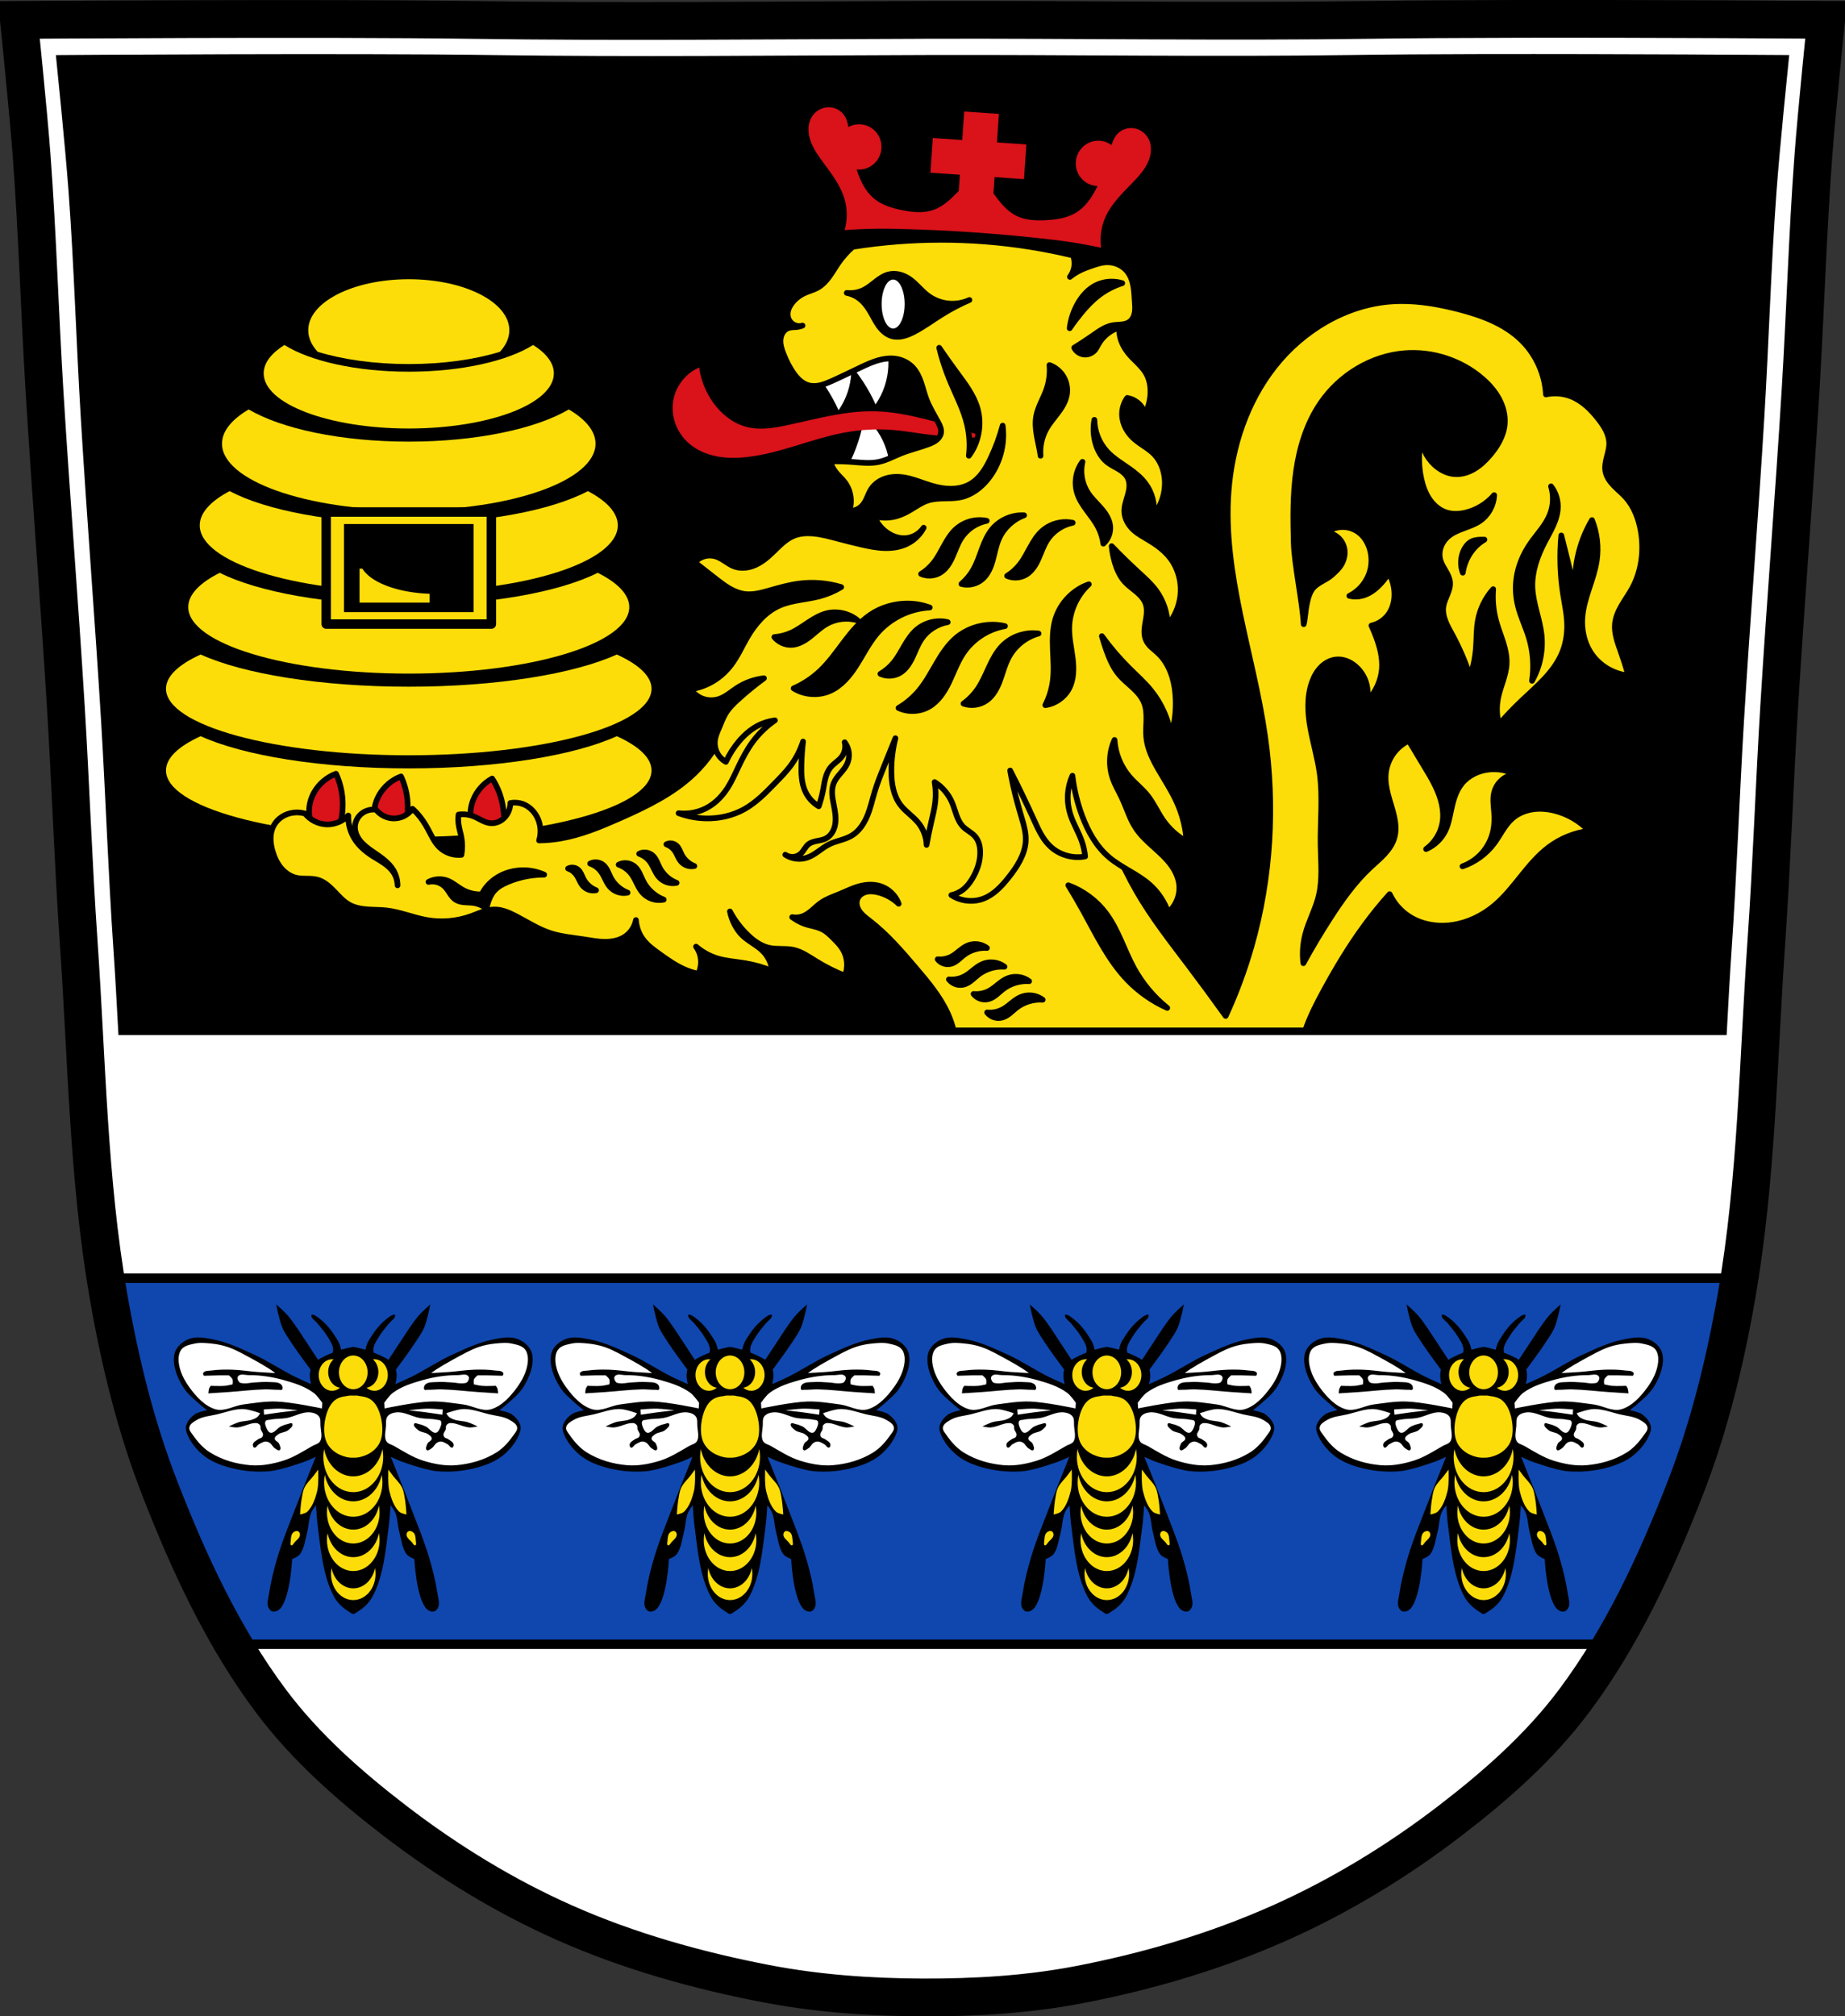<?xml version="1.0" encoding="UTF-8" standalone="no"?>
<svg
   xmlns:dc="http://purl.org/dc/elements/1.1/"
   xmlns:cc="http://creativecommons.org/ns#"
   xmlns:rdf="http://www.w3.org/1999/02/22-rdf-syntax-ns#"
   xmlns:svg="http://www.w3.org/2000/svg"
   xmlns="http://www.w3.org/2000/svg"
   xmlns:xlink="http://www.w3.org/1999/xlink"
   xmlns:sodipodi="http://sodipodi.sourceforge.net/DTD/sodipodi-0.dtd"
   xmlns:inkscape="http://www.inkscape.org/namespaces/inkscape"
   viewBox="0 0 977.12 1067.6"
   version="1.1"
   id="svg1073"
   sodipodi:docname="DEU_Kirchenpingarten_COA.svg"
   inkscape:version="0.92.5 (2060ec1f9f, 2020-04-08)">
  <rect x="0" y="0" width="977.12" height="1067.6" fill="#333333" stroke="none"/>
  <sodipodi:namedview
     pagecolor="#ffffff"
     bordercolor="#666666"
     borderopacity="1"
     objecttolerance="10"
     gridtolerance="10"
     guidetolerance="10"
     inkscape:pageopacity="0"
     inkscape:pageshadow="2"
     inkscape:window-width="1920"
     inkscape:window-height="1046"
     id="namedview1075"
     showgrid="false"
     inkscape:zoom="0.74278611"
     inkscape:cx="525.58963"
     inkscape:cy="533.81416"
     inkscape:window-x="-11"
     inkscape:window-y="-11"
     inkscape:window-maximized="1"
     inkscape:current-layer="svg1073"
     inkscape:snap-nodes="false"
     inkscape:snap-midpoints="true"
     inkscape:snap-smooth-nodes="true" />
  <defs
     id="defs950">
    <inkscape:path-effect
       effect="spiro"
       id="path-effect987"
       is_visible="true" />
    <inkscape:path-effect
       effect="spiro"
       id="path-effect1533"
       is_visible="true" />
    <inkscape:path-effect
       effect="spiro"
       id="path-effect1526"
       is_visible="true" />
    <inkscape:path-effect
       effect="spiro"
       id="path-effect1520"
       is_visible="true" />
    <inkscape:path-effect
       effect="spiro"
       id="path-effect1516"
       is_visible="true" />
    <inkscape:path-effect
       effect="spiro"
       id="path-effect1511"
       is_visible="true" />
    <inkscape:path-effect
       effect="spiro"
       id="path-effect1459"
       is_visible="true" />
    <inkscape:path-effect
       effect="spiro"
       id="path-effect1353"
       is_visible="true" />
    <inkscape:path-effect
       effect="spiro"
       id="path-effect1349"
       is_visible="true" />
    <inkscape:path-effect
       effect="spiro"
       id="path-effect1098"
       is_visible="true" />
    <inkscape:path-effect
       effect="spiro"
       id="path-effect1058"
       is_visible="true" />
    <inkscape:path-effect
       effect="spiro"
       id="path-effect1053"
       is_visible="true" />
    <inkscape:path-effect
       effect="spiro"
       id="path-effect1048"
       is_visible="true" />
    <inkscape:path-effect
       effect="spiro"
       id="path-effect1043"
       is_visible="true" />
    <inkscape:path-effect
       effect="spiro"
       id="path-effect1039"
       is_visible="true" />
    <inkscape:path-effect
       effect="spiro"
       id="path-effect966"
       is_visible="true" />
    <path
       id="0"
       d="m-1868.41 546.47c0 0 6.274 27.83 12.437 40.563 4.852 10.02 12.206 18.655 18.969 27.5 10.966 14.343 30.88 37.37 41.875 49.938-.148.396-.312.783-.438 1.188-2.513 8.07-1.098 16.363 1.25 24.75-10.125-3.751-24.16-9.02-33.12-12.781-29.884-12.558-58.07-28.985-88.31-40.656-28.27-10.911-56.815-22.391-86.72-27.313-10.347-1.703-21.13-3.544-31.687-3.531-6.337.008-12.623.684-18.656 2.469-10.963 3.244-21.958 9.767-28.344 19.25-4.281 6.358-5.585 14.871-4.844 22.5 1.578 16.231 9.694 31.777 19.281 44.969 10.04 13.81 24.976 23.341 38.531 33.719 4.087 3.129 12.875 8.563 12.875 8.563 0 0-19.34 2.891-27.313 8.03-7.506 4.839-14.983 11.712-17.5 20.281-1.325 4.512.013 9.692 1.969 13.969 6.997 15.295 19.55 28.19 33.19 38.03 15.692 11.329 34.737 17.847 53.53 22.469 28.693 7.06 58.874 9.656 88.34 7.5 27.24-1.993 79.75-18.75 79.75-18.75l18.594-7.06c0 .26 0 .521 0 .781-12.588 26.48-29.8 62.924-40.563 86.84-14.03 31.19-29.3 61.966-40.594 94.25-7.389 21.13-13.79 42.732-17.656 64.781-1.399 7.976-5.063 16.722-2 24.22 1.638 4.01 5.54 7.795 9.813 8.5 6.275 1.036 13.478-2.419 17.688-7.188 20.03-22.692 23.563-87.69 23.563-87.69 0 0 12.243-3.952 16.344-8.531 9.675-10.804 11.364-26.728 15.719-40.563 3.574-11.355 3.224-24.02 8.5-34.688 2.492-5.04 6.232-9.268 10.125-13.406.832 13.612 2.155 27.18 4.188 40.688 6.368 42.33 11.11 87.56 33.781 123.87 7.279 11.66 18.878 20.741 31 27.22 1.295.692 2.697 1.545 4.156 2.313.039.025.085.038.125.062.745.474 1.506.957 2.281 1.406 1.162.674 2.431.847 3.75.719 1.318.129 2.587-.045 3.75-.719.774-.449 1.536-.932 2.281-1.406.041-.021.084-.041.125-.062 1.459-.767 2.862-1.62 4.156-2.313 12.12-6.478 23.69-15.559 30.969-27.22 22.668-36.31 27.444-81.54 33.813-123.87 2.032-13.509 3.355-27.08 4.188-40.688 3.893 4.138 7.601 8.365 10.09 13.406 5.275 10.672 4.926 23.332 8.5 34.688 4.354 13.834 6.04 29.758 15.719 40.563 4.101 4.579 16.375 8.531 16.375 8.531 0 0 3.531 64.995 23.563 87.69 4.209 4.768 11.412 8.223 17.688 7.188 4.272-.705 8.143-4.492 9.781-8.5 3.063-7.496-.57-16.243-1.969-24.22-3.866-22.05-10.267-43.651-17.656-64.781-11.29-32.28-26.56-63.06-40.594-94.25-10.763-23.92-27.975-60.36-40.563-86.84 0-.26 0-.521 0-.781l18.563 7.06c0 0 52.54 16.757 79.78 18.75 29.47 2.156 59.62-.444 88.31-7.5 18.794-4.622 37.839-11.14 53.53-22.469 13.637-9.845 26.19-22.736 33.19-38.03 1.956-4.276 3.294-9.457 1.969-13.969-2.517-8.569-9.962-15.442-17.469-20.281-7.973-5.14-27.313-8.03-27.313-8.03 0 0 8.757-5.434 12.844-8.563 13.555-10.378 28.495-19.909 38.531-33.719 9.587-13.192 17.703-28.738 19.281-44.969.742-7.629-.532-16.14-4.812-22.5-6.386-9.483-17.412-16.01-28.375-19.25-6.03-1.785-12.288-2.461-18.625-2.469-10.562-.013-21.341 1.828-31.688 3.531-29.904 4.922-58.45 16.401-86.72 27.313-30.24 11.671-58.46 28.1-88.34 40.656-8.954 3.762-22.97 9.03-33.09 12.781 2.348-8.387 3.763-16.682 1.25-24.75-.129-.414-.286-.814-.438-1.219 10.992-12.578 30.887-35.576 41.844-49.906 6.763-8.845 14.15-17.478 19-27.5 6.164-12.733 12.438-40.563 12.438-40.563 0 0-16.845 12.304-24.22 19.625-15.838 15.724-28.636 34.25-42.531 51.719-6.42 8.07-15.203 19.459-22.438 28.938-1.419-.948-2.746-1.993-4.281-2.688-8.771-3.97-17.789-7.508-26.969-10.563-.482-2.453-.939-5.645-.531-7.688 1.615-8.094 7.322-14.882 12.12-21.594 6.226-8.7 13.998-16.16 21.406-23.875 4.01-4.173 10.188-6.795 12.438-12.12.169-.402 0-.876 0-1.313 0-.545.377-1.231 0-1.625-.415-.434-1.01-.538-1.656-.5-.649.038-1.349.224-1.938.344-4.088.83-7.745 3.194-11.281 5.406-7.503 4.693-14.421 10.347-20.781 16.5-5.867 5.676-10.978 12.12-15.875 18.656-2.858 3.812-5.983 7.582-7.844 11.969-1.439 3.391-2.985 7.03-3.563 10.688-8.552-2.204-17.204-3.981-25.906-5.25-.031-.005-.063-.005-.094 0-8.688 1.267-17.335 3.052-25.875 5.25-.587-3.661-2.155-7.297-3.594-10.688-1.861-4.386-4.986-8.156-7.844-11.969-4.897-6.532-10.01-12.98-15.875-18.656-6.361-6.153-13.279-11.807-20.781-16.5-3.536-2.212-7.193-4.576-11.281-5.406-.736-.149-1.634-.398-2.406-.344-.464.033-.876.174-1.188.5-.377.394 0 1.08 0 1.625 0 .436-.17.911 0 1.313 2.249 5.33 8.431 7.952 12.438 12.12 7.409 7.717 15.212 15.175 21.438 23.875 4.803 6.712 10.479 13.5 12.09 21.594.406 2.033-.02 5.208-.5 7.656-9.187 3.056-18.2 6.611-26.969 10.594-1.547.702-2.881 1.761-4.313 2.719-7.228-9.481-15.98-20.892-22.406-28.969-13.896-17.464-26.694-35.995-42.531-51.719-7.374-7.321-24.22-19.625-24.22-19.625" />
    <path
       id="1"
       d="m-2025.22 615.97c-6.091-.075-12.154.285-18.09 1.469-9.605 1.914-20.848 3.557-27.25 10.969-4.921 5.698-6.152 14.487-5.313 21.969 1.9 16.935 11.67 32.807 22.719 45.781 14.779 17.353 33.468 34.4 55.625 39.75 19.34 4.67 39.29-6.48 59.06-8.688 23.14-2.583 46.38-5.909 69.66-5.313 32.808.841 97.66 12.5 97.66 12.5l.75-10.219c0 0-10.986-13.292-18.16-17.813-18.976-11.964-41.4-17.83-63.22-23.06-24.472-5.87-49.772-9.191-74.938-9.09-7.888.03-19.236-3.625-23.469 3.03-1.777 2.795.608 7.178 3 9.469 2.078 1.99 5.481 1.959 8.344 2.25 7.924.806 15.886-1.156 23.844-1.5 10.97-.474 21.979-1.441 32.938-.75 7.64.482 16.1-.443 22.719 3.406 1.942 1.13 3.586 3.108 4.156 5.281.421 1.605.473 3.816-.75 4.938-1.398 1.282-3.791.336-5.688.375-10.09.21-20.19-.969-30.28-.781-26.417.49-52.748 3.398-79.12 4.938-13.876.81-41.625 2.281-41.625 2.281 0 0 .383-5.993 1.5-8.719.756-1.846 3.406-4.906 3.406-4.906 0 0 20.22.814 30.28 0 5.479-.443 16.281-2.656 16.281-2.656 0 0 1.143-6.05 0-8.719-1.441-3.363-7.938-7.563-7.938-7.563 0 0-13.376-.077-20.06 0-10.98.126-32.938.75-32.938.75 0 0-1.809-2.109-1.875-3.406-.049-.96.38-2.049 1.125-2.656 4.393-3.58 11.03-2.738 16.656-3.406 14.418-1.713 29.02-1.805 43.531-1.5 18.09.38 36.06 3.01 54.12 4.156 12.734.805 38.22 1.906 38.22 1.906 0 0-7.474-4.688-11.344-6.813-11.13-6.11-22.521-11.742-34.06-17.03-18.15-8.317-36.13-17.453-55.28-23.09-11.681-3.44-23.803-5.424-35.938-6.438-6.04-.504-12.159-1.019-18.25-1.094m641.34 0c-6.091.075-12.214.59-18.25 1.094-12.135 1.014-24.26 2.997-35.937 6.438-19.15 5.64-37.13 14.776-55.28 23.09-11.542 5.289-22.933 10.922-34.06 17.03-3.87 2.124-11.344 6.813-11.344 6.813 0 0 25.485-1.101 38.22-1.906 18.06-1.141 36.03-3.776 54.12-4.156 14.516-.305 29.11-.213 43.531 1.5 5.627.669 12.264-.174 16.656 3.406.745.607 1.174 1.697 1.125 2.656-.066 1.297-1.875 3.406-1.875 3.406 0 0-21.958-.624-32.938-.75-6.687-.077-20.06 0-20.06 0 0 0-6.496 4.199-7.938 7.563-1.143 2.667 0 8.719 0 8.719 0 0 10.802 2.213 16.281 2.656 10.06.814 30.28 0 30.28 0 0 0 2.65 3.06 3.406 4.906 1.117 2.726 1.5 8.719 1.5 8.719 0 0-27.749-1.471-41.625-2.281-26.377-1.54-52.708-4.447-79.12-4.938-10.1-.187-20.19.991-30.28.781-1.897-.039-4.29.907-5.688-.375-1.223-1.122-1.171-3.332-.75-4.938.57-2.173 2.214-4.152 4.156-5.281 6.617-3.849 15.08-2.925 22.719-3.406 10.958-.691 21.967.276 32.938.75 7.958.344 15.92 2.306 23.844 1.5 2.862-.291 6.266-.26 8.344-2.25 2.392-2.29 4.777-6.674 3-9.469-4.233-6.656-15.581-3-23.469-3.03-25.17-.097-50.47 3.224-74.937 9.09-21.814 5.233-44.24 11.1-63.22 23.06-7.17 4.521-18.16 17.813-18.16 17.813l.75 10.219c0 0 64.848-11.659 97.66-12.5 23.276-.597 46.516 2.73 69.66 5.313 19.774 2.207 39.722 13.358 59.06 8.688 22.16-5.35 40.846-22.397 55.625-39.75 11.05-12.974 20.818-28.846 22.719-45.781.84-7.481-.392-16.271-5.313-21.969-6.402-7.412-17.645-9.06-27.25-10.969-5.94-1.183-12-1.544-18.09-1.469m-481.06 118.81c-12.225.186-30 1.5-30 1.5l.75 9.469c0 0 24.461-3.174 36.719-4.531 11.593-1.284 34.844-3.406 34.844-3.406 0 0-24.97-2.798-37.5-3.03-1.452-.027-3.066-.027-4.812 0m315.97 0c-12.53.233-37.5 3.03-37.5 3.03 0 0 23.25 2.122 34.844 3.406 12.257 1.358 36.719 4.531 36.719 4.531l.75-9.469c0 0-17.775-1.314-30-1.5-1.746-.027-3.361-.027-4.813 0m-393.34.75c-17.355.413-34.36 5.963-51.41 9.469-14.868 3.058-30.826 3.626-44.31 10.594-5.958 3.078-13.974 6.643-15.12 13.25-.892 5.119 4.285 9.593 7.563 13.625 10.1 12.426 22.2 23.895 36.34 31.406 26.09 13.855 56.07 20.932 85.53 23.09 23.694 1.739 47.862-2.173 70.813-8.313 21.623-5.784 41.557-16.714 61.688-26.5 5.688-2.765 13.39-3.678 16.656-9.09 4.692-7.78 1.044-18.19.375-27.25-.405-5.482.73-11.951-2.656-16.281-4.143-5.299-11.841-7.236-18.531-7.938-17.399-1.824-34.18 7.762-51.5 10.219-11.661 1.654-23.611.867-35.19 3.03-3.101.58-7.402-.006-9.09 2.656-2.191 3.449.055 8.451 1.906 12.09 1.86 3.659 4.632 8.089 8.688 8.719 8.141 1.264 14.327-8.295 21.969-11.375 4.517-1.821 9.194-3.369 14-4.156 3.489-.571 8.965-3.513 10.594-.375 2.116 4.077-4.614 8.246-8.312 10.969-6.268 4.614-15.455 3.709-21.969 7.969-2.913 1.905-7.232 4.082-7.188 7.563.055 4.282 7.134 5.286 9.09 9.09 1.756 3.412 4.726 8.775 1.875 11.344-2.82 2.541-7.638-1.211-10.969-3.03-4.313-2.356-6.64-7.518-10.969-9.844-2.642-1.42-5.722-2.374-8.719-2.25-4.944.205-9.515 2.815-14 4.906-3.589 1.674-6.435 7.231-10.219 6.06-1.995-.616-3.111-3.649-2.656-5.688 1.074-4.809 7.202-6.849 11.375-9.469 2.582-1.621 6.191-1.591 8.313-3.781 1.141-1.178 1.963-2.892 1.906-4.531-.126-3.666-3.874-6.333-4.938-9.844-.589-1.947.219-4.274-.75-6.06-1.023-1.889-2.957-3.322-4.937-4.156-2.453-1.033-5.282-.929-7.938-.75-9.955.671-19.339 5.03-29.16 6.813-2.88.523-5.761 1.105-8.688 1.125-5.462.038-16.281-1.906-16.281-1.906 0 0 13.671-5.686 20.813-7.563 9.65-2.536 20-1.949 29.531-4.906 3.989-1.238 8.05-2.743 11.344-5.313 2.051-1.6 4.937-6.06 4.937-6.06 0 0-23.973-7.348-36.34-7.563-1.16-.02-2.312-.028-3.469 0m472.06 0c-12.371.214-36.34 7.563-36.34 7.563 0 0 2.887 4.462 4.938 6.06 3.293 2.569 7.354 4.075 11.344 5.313 9.529 2.957 19.881 2.371 29.531 4.906 7.142 1.877 20.813 7.563 20.813 7.563 0 0-10.819 1.944-16.281 1.906-2.927-.02-5.808-.602-8.687-1.125-9.817-1.783-19.2-6.141-29.16-6.813-2.656-.179-5.484-.283-7.938.75-1.98.834-3.914 2.267-4.938 4.156-.969 1.789-.16 4.115-.75 6.06-1.063 3.51-4.811 6.178-4.938 9.844-.056 1.639.765 3.353 1.906 4.531 2.121 2.19 5.73 2.16 8.313 3.781 4.173 2.62 10.301 4.66 11.375 9.469.455 2.038-.661 5.071-2.656 5.688-3.784 1.169-6.63-4.389-10.219-6.06-4.485-2.092-9.06-4.702-14-4.906-2.997-.124-6.077.83-8.719 2.25-4.329 2.326-6.656 7.488-10.969 9.844-3.331 1.82-8.149 5.572-10.969 3.03-2.851-2.569.119-7.932 1.875-11.344 1.959-3.808 9.04-4.812 9.09-9.09.045-3.48-4.274-5.657-7.187-7.563-6.514-4.26-15.701-3.355-21.969-7.969-3.699-2.723-10.428-6.892-8.313-10.969 1.629-3.138 7.105-.196 10.594.375 4.806.787 9.483 2.335 14 4.156 7.642 3.08 13.827 12.639 21.969 11.375 4.056-.63 6.828-5.06 8.688-8.719 1.851-3.643 4.098-8.644 1.906-12.09-1.692-2.662-5.993-2.077-9.09-2.656-11.577-2.164-23.527-1.377-35.19-3.03-17.322-2.457-34.1-12.04-51.5-10.219-6.69.701-14.388 2.639-18.531 7.938-3.386 4.33-2.251 10.799-2.656 16.281-.669 9.06-4.317 19.47.375 27.25 3.266 5.415 10.969 6.329 16.656 9.09 20.13 9.786 40.06 20.716 61.688 26.5 22.951 6.139 47.12 10.05 70.812 8.313 29.457-2.162 59.45-9.238 85.53-23.09 14.14-7.511 26.24-18.981 36.34-31.406 3.277-4.03 8.454-8.506 7.563-13.625-1.151-6.607-9.167-10.172-15.12-13.25-13.486-6.967-29.444-7.536-44.31-10.594-17.05-3.506-34.05-9.06-51.41-9.469-1.157-.028-2.309-.02-3.469 0"
       fill="#fff" />
    <path
       id="2"
       d="m-1704.53 638.72c-16.845 0-30.5 13.655-30.5 30.5 0 16.845 13.655 30.5 30.5 30.5 16.845 0 30.5-13.655 30.5-30.5 0-16.845-13.655-30.5-30.5-30.5m-45 6.844c-15.722 0-28.469 12.742-28.469 28.469 0 15.727 12.747 28.469 28.469 28.469 6.336 0 12.176-2.061 16.906-5.563-14.226-1.581-25.281-13.661-25.281-28.313 0-9.39 4.524-17.719 11.531-22.906-1.051-.118-2.074-.156-3.156-.156m90 0c-1.082 0-2.105.039-3.156.156 7.01 5.187 11.531 13.516 11.531 22.906 0 14.652-11.06 26.731-25.281 28.313 4.73 3.502 10.57 5.563 16.906 5.563 15.722 0 28.469-12.742 28.469-28.469 0-15.727-12.747-28.469-28.469-28.469m-49.06 65.53c-3.178-.027-6.37.156-9.375.938-9.754.875-19.419 2.802-27 8.438-10.391 7.725-16.361 21.1-19.281 33.719-3.05 13.176-3.538 28.446 2.594 40.5 5.487 10.785 16.637 18.812 27.906 23.22 8.965 3.505 19.401 6 29.22 5.438 9.809.559 20.232-1.936 29.19-5.438 11.27-4.407 22.42-12.434 27.906-23.22 6.132-12.05 5.643-27.324 2.594-40.5-2.92-12.614-8.859-25.994-19.25-33.719-7.588-5.641-17.267-7.563-27.03-8.438-4.283-1.109-8.968-1.028-13.406-.813-1.334-.065-2.701-.113-4.063-.125m-58.03 96.66c-1.052 4.592-1.594 9.339-1.594 14.25 0 35.17 28.481 63.69 63.66 63.69 35.18 0 63.69-28.513 63.69-63.69 0-4.911-.542-9.658-1.594-14.25-6.485 28.3-31.83 49.37-62.09 49.37-30.26 0-55.58-21.08-62.06-49.37m-12.563 37.19c0 0-6.225 7.143-9.375 10.688-6.546 7.366-15.05 13.343-19.813 21.969-3.81 6.898-4.882 15.02-6.406 22.75-1.668 8.458-2.938 25.688-2.938 25.688 0 0 11.293-1.636 15.5-5.094 10.986-9.03 16.932-23.533 20.906-37.19 3.621-12.44 2.125-38.813 2.125-38.813m149.28 0c0 0-1.496 26.372 2.125 38.813 3.974 13.654 9.889 28.16 20.875 37.19 4.207 3.458 15.531 5.094 15.531 5.094 0 0-1.27-17.229-2.938-25.688-1.524-7.731-2.627-15.852-6.438-22.75-4.765-8.626-13.235-14.602-19.781-21.969-3.15-3.545-9.375-10.688-9.375-10.688m-135.16 9.188c-1.026 4.476-1.563 9.119-1.563 13.906 0 34.29 27.774 62.09 62.06 62.09 34.29 0 62.09-27.806 62.09-62.09 0-4.788-.537-9.43-1.562-13.906-6.321 27.583-31.03 48.16-60.53 48.16-29.501 0-54.18-20.573-60.5-48.16m5.969 55.844c-.925 4.03-1.406 8.216-1.406 12.531 0 30.907 25.03 55.969 55.938 55.969 30.907 0 55.969-25.06 55.969-55.969 0-4.315-.482-8.496-1.406-12.531-5.698 24.863-27.971 43.41-54.56 43.41-26.591 0-48.834-18.543-54.53-43.41m-65.969 45.938c-2.903.111-5.978 1.47-8 3.344-3.777 3.499-4.052 9.627-4.563 14.75-.252 2.524-1.533 6.526.781 7.563 3.132 1.403 5.796-3.697 8.313-6.03 4-3.714 10-7.07 10.594-12.5.263-2.413-1.201-5.424-3.406-6.438-1.139-.523-2.399-.738-3.719-.688m240.28 0c-1.041.043-2.058.269-2.969.688-2.205 1.014-3.669 4.02-3.406 6.438.591 5.429 6.591 8.786 10.594 12.5 2.516 2.335 5.211 7.435 8.344 6.03 2.314-1.037 1-5.04.75-7.563-.511-5.123-.754-11.251-4.531-14.75-2.206-2.044-5.658-3.473-8.781-3.344m-174.31 3.844c-.925 4.03-1.406 8.216-1.406 12.531 0 30.907 25.03 55.969 55.938 55.969 30.907 0 55.969-25.06 55.969-55.969 0-4.315-.482-8.496-1.406-12.531-5.698 24.863-27.971 43.41-54.56 43.41-26.591 0-48.834-18.543-54.53-43.41m8.344 62.969c-.783 3.417-1.188 6.939-1.188 10.594 0 26.18 21.2 47.41 47.37 47.41 26.18 0 47.41-21.23 47.41-47.41 0-3.655-.405-7.176-1.188-10.594-4.825 21.06-23.697 36.75-46.22 36.75-22.521 0-41.36-15.693-46.19-36.75"
       fill="#fcdd09" />
    <inkscape:path-effect
       effect="spiro"
       id="path-effect966-0"
       is_visible="true" />
    <inkscape:path-effect
       effect="spiro"
       id="path-effect966-7"
       is_visible="true" />
    <inkscape:path-effect
       effect="spiro"
       id="path-effect1058-0"
       is_visible="true" />
    <inkscape:path-effect
       effect="spiro"
       id="path-effect1058-04"
       is_visible="true" />
    <inkscape:path-effect
       effect="spiro"
       id="path-effect1058-1"
       is_visible="true" />
    <inkscape:path-effect
       effect="spiro"
       id="path-effect1058-9"
       is_visible="true" />
    <inkscape:path-effect
       effect="spiro"
       id="path-effect1058-9-7"
       is_visible="true" />
    <inkscape:path-effect
       effect="spiro"
       id="path-effect1058-9-7-1"
       is_visible="true" />
    <inkscape:path-effect
       effect="spiro"
       id="path-effect1058-9-7-2"
       is_visible="true" />
    <inkscape:path-effect
       effect="spiro"
       id="path-effect1058-9-7-2-3"
       is_visible="true" />
    <inkscape:path-effect
       effect="spiro"
       id="path-effect1353-1"
       is_visible="true" />
    <inkscape:path-effect
       effect="spiro"
       id="path-effect1353-5"
       is_visible="true" />
    <inkscape:path-effect
       effect="spiro"
       id="path-effect1349-8"
       is_visible="true" />
    <inkscape:path-effect
       effect="spiro"
       id="path-effect1353-1-6"
       is_visible="true" />
    <inkscape:path-effect
       effect="spiro"
       id="path-effect1353-51"
       is_visible="true" />
    <inkscape:path-effect
       effect="spiro"
       id="path-effect1353-5-3"
       is_visible="true" />
    <inkscape:path-effect
       effect="spiro"
       id="path-effect1459-9"
       is_visible="true" />
    <inkscape:path-effect
       effect="spiro"
       id="path-effect1533-5"
       is_visible="true" />
    <inkscape:path-effect
       effect="spiro"
       id="path-effect1533-5-0"
       is_visible="true" />
    <inkscape:path-effect
       effect="spiro"
       id="path-effect1533-5-0-5"
       is_visible="true" />
    <inkscape:path-effect
       effect="spiro"
       id="path-effect1533-5-0-9"
       is_visible="true" />
    <inkscape:path-effect
       effect="spiro"
       id="path-effect1533-5-0-9-6"
       is_visible="true" />
    <inkscape:path-effect
       effect="spiro"
       id="path-effect1533-5-0-9-9"
       is_visible="true" />
    <inkscape:path-effect
       effect="spiro"
       id="path-effect1533-5-0-9-9-2"
       is_visible="true" />
    <inkscape:path-effect
       effect="spiro"
       id="path-effect1533-5-0-9-9-4"
       is_visible="true" />
    <inkscape:path-effect
       effect="spiro"
       id="path-effect1533-5-0-9-9-7"
       is_visible="true" />
  </defs>
  <path
     d="m798.39 10.03c-26.17.053-51.02.198-70.798.478-79.11 1.122-156.7-.214-235.05 0-2.653.007-5.305.036-7.958.043-78.35.214-155.94 1.122-235.05 0-79.11-1.122-239.53 0-239.53 0 0 0 4.994 48.18 6.784 72.32 3.067 41.38 4.256 82.87 6.784 124.29 3.405 55.766 7.902 111.49 11.307 167.25 2.529 41.41 3.91 82.9 6.784 124.29 4.346 62.59 5.02 125.75 15.786 187.56 6.02 34.562 14.418 68.979 27.14 101.67 15.355 39.473 33.473 78.71 58.839 112.63 18.288 24.456 41.648 45.04 65.884 63.62 27.747 21.272 57.962 39.816 89.93 53.968 33.818 14.97 69.917 25.08 106.24 32.09 27.334 5.278 55.35 7.255 83.19 7.349 27.662.094 55.55-1.52 82.71-6.741 36.46-7.01 72.54-17.626 106.46-32.746 31.934-14.235 62.23-32.696 89.98-53.968 24.24-18.58 47.595-39.17 65.884-63.62 25.365-33.919 43.484-73.16 58.839-112.63 12.718-32.695 21.12-67.16 27.14-101.72 10.762-61.814 11.44-124.97 15.786-187.56 2.874-41.39 4.256-82.87 6.784-124.29 3.405-55.766 7.902-111.44 11.307-167.21 2.529-41.41 3.717-82.909 6.784-124.29 1.79-24.14 6.784-72.32 6.784-72.32 0 0-90.24-.636-168.73-.478"
     fill="#fff"
     id="path952" />
  <path
     style="fill:#0f47af;stroke:#000000;stroke-width:5"
     inkscape:connector-curvature="0"
     id="path954"
     d="m 55.89,676.77 c 0.499,3.164 1.013,6.343 1.563,9.5 6.02,34.562 14.407,68.961 27.12,101.66 11.01,28.3 23.469,56.47 38.969,82.66 h 730.03 c 15.51,-26.19 27.956,-54.38 38.969,-82.69 12.718,-32.695 21.11,-67.16 27.12,-101.72 0.544,-3.126 1.068,-6.274 1.563,-9.406 H 55.884 Z" />
  <path
     style="fill:none;stroke:#000000;stroke-width:20"
     inkscape:connector-curvature="0"
     id="path956"
     d="m 798.39,10.025 c -26.17,0.053 -51.02,0.198 -70.798,0.478 -79.11,1.122 -156.7,-0.214 -235.05,0 -2.653,0.007 -5.305,0.036 -7.958,0.043 -78.35,0.214 -155.94,1.122 -235.05,0 -79.11,-1.122 -239.53,0 -239.53,0 0,0 4.995,48.18 6.784,72.32 3.067,41.38 4.256,82.87 6.784,124.29 3.405,55.766 7.902,111.49 11.307,167.25 2.529,41.41 3.91,82.9 6.784,124.29 4.346,62.59 5.02,125.75 15.786,187.56 6.02,34.562 14.418,68.979 27.14,101.67 15.355,39.473 33.473,78.71 58.839,112.63 18.288,24.456 41.648,45.04 65.884,63.62 27.747,21.272 57.962,39.816 89.93,53.968 33.818,14.97 69.917,25.08 106.24,32.09 27.334,5.278 55.35,7.255 83.19,7.349 27.662,0.094 55.55,-1.52 82.71,-6.741 36.46,-7.01 72.54,-17.626 106.46,-32.746 31.934,-14.235 62.23,-32.696 89.98,-53.968 24.24,-18.58 47.595,-39.17 65.884,-63.62 25.365,-33.919 43.484,-73.16 58.839,-112.63 12.718,-32.695 21.12,-67.16 27.14,-101.72 10.762,-61.814 11.44,-124.97 15.786,-187.56 2.874,-41.39 4.256,-82.87 6.784,-124.29 3.405,-55.766 7.902,-111.44 11.307,-167.21 2.529,-41.41 3.717,-82.909 6.784,-124.29 1.79,-24.14 6.784,-72.32 6.784,-72.32 0,0 -90.24,-0.636 -168.73,-0.478 z" />
  <path
     d="m783.94 31.14c-24.944.051-48.647.198-67.5.469-75.41 1.081-149.39-.206-224.08 0-2.529.007-5.05.024-7.576.031-74.69.206-148.67 1.081-224.08 0-75.41-1.081-228.35 0-228.35 0 0 0 4.756 46.43 6.462 69.69 2.924 39.867 4.052 79.85 6.462 119.75 3.246 53.729 7.546 107.43 10.791 161.16 2.41 39.902 3.723 79.87 6.462 119.75.996 14.505 1.792 29.02 2.566 43.563h846.96c.775-14.564 1.569-29.13 2.566-43.656 2.74-39.88 4.052-79.85 6.462-119.75 3.246-53.729 7.546-107.37 10.791-161.09 2.41-39.902 3.539-79.883 6.462-119.75 1.706-23.262 6.462-69.69 6.462-69.69 0 0-86.02-.621-160.85-.469z"
     fill="#000"
     stroke="#000"
     stroke-width="5"
     id="path970" />
  <g
     id="g1231-4"
     transform="translate(-72.317,49.828)">
    <path
       d="m 178.59,296.71 c -11.658,5.299 -18.366,11.501 -18.366,18.14 0,19.446 57.55,35.22 128.56,35.22 71.01,0 128.59,-15.77 128.59,-35.22 0,-6.637 -6.732,-12.839 -18.39,-18.14 -22.5,10.224 -63.43,17.05 -110.2,17.05 -46.768,0 -87.7,-6.829 -110.2,-17.05"
       id="path1005-3"
       inkscape:connector-curvature="0"
       style="fill:#fcdd09" />
    <path
       d="m 188.7,253.46 c -10.589,5.299 -16.682,11.501 -16.682,18.14 0,19.446 52.28,35.22 116.77,35.22 64.5,0 116.79,-15.77 116.79,-35.22 0,-6.637 -6.115,-12.839 -16.703,-18.14 -20.436,10.224 -57.61,17.05 -100.09,17.05 -42.479,0 -79.65,-6.829 -100.09,-17.05"
       id="path1007-2"
       inkscape:connector-curvature="0"
       style="fill:#fcdd09" />
    <path
       d="m 193.919,210.2 c -10.04,5.299 -15.812,11.501 -15.812,18.14 0,19.446 49.551,35.22 110.69,35.22 61.14,0 110.71,-15.77 110.71,-35.22 0,-6.637 -5.796,-12.839 -15.833,-18.14 -19.371,10.224 -54.61,17.05 -94.87,17.05 -40.26,0 -75.5,-6.829 -94.87,-17.05"
       id="path1009-0"
       inkscape:connector-curvature="0"
       style="fill:#fcdd09" />
    <path
       d="m 204.027,166.95 c -8.968,5.299 -14.13,11.501 -14.13,18.14 0,19.446 44.27,35.22 98.9,35.22 54.624,0 98.91,-15.77 98.91,-35.22 0,-6.637 -5.179,-12.839 -14.15,-18.14 -17.308,10.224 -48.792,17.05 -84.77,17.05 -35.976,0 -67.46,-6.829 -84.77,-17.05"
       id="path1011-0"
       inkscape:connector-curvature="0"
       style="fill:#fcdd09" />
    <path
       d="m 222.939,132.83 c -6.967,4.392 -10.976,9.533 -10.976,15.03 0,16.12 34.396,29.19 76.83,29.19 42.44,0 76.849,-13.07 76.849,-29.19 0,-5.502 -4.02,-10.642 -10.991,-15.03 -13.447,8.475 -37.908,14.14 -65.858,14.14 -27.95,0 -52.41,-5.661 -65.858,-14.14"
       id="path1013-7"
       inkscape:connector-curvature="0"
       style="fill:#fcdd09" />
    <path
       d="m 288.81,98.014 c -29.413,0 -53.24,12.09 -53.24,27.01 0,4.088 1.785,7.948 4.991,11.421 13.192,4.049 29.967,6.491 48.25,6.491 18.293,0 35.06,-2.44 48.25,-6.491 3.206,-3.473 4.991,-7.332 4.991,-11.421 0,-14.917 -23.832,-27.01 -53.24,-27.01"
       id="path1015-9"
       inkscape:connector-curvature="0"
       style="fill:#fcdd09" />
    <path
       d="m 178.59,339.96 c -11.658,5.299 -18.366,11.501 -18.366,18.14 0,19.446 57.55,35.22 128.56,35.22 71.01,0 128.59,-15.77 128.59,-35.22 0,-6.637 -6.732,-12.839 -18.39,-18.14 -22.5,10.224 -63.43,17.05 -110.2,17.05 -46.768,0 -87.7,-6.829 -110.2,-17.05"
       id="path1017-7"
       inkscape:connector-curvature="0"
       style="fill:#fcdd09" />
    <path
       d="m 245.06,221.26 h 87.49 v 59.34 h -87.49 z"
       id="path1019-9"
       inkscape:connector-curvature="0"
       style="fill:#fcdd09;stroke:#000000;stroke-width:5;stroke-linejoin:round" />
    <path
       id="path1023-5"
       d="m 255,228.11 h 67.61 v 45.649 H 255 Z"
       inkscape:connector-curvature="0"
       style="stroke:#000000" />
  </g>
  <path
     inkscape:connector-curvature="0"
     style="fill:#da121a;stroke:#000007;stroke-width:3;stroke-linecap:round;stroke-linejoin:round;stroke-miterlimit:4;stroke-dasharray:none;stroke-opacity:1;fill-opacity:1"
     d="m 177.94,409.67 c -4.791,1.78 -8.925,5.271 -11.48,9.697 -1.798,3.115 -2.826,6.697 -2.771,10.293 0.038,2.526 0.643,5.118 2.178,7.125 1.42,1.858 3.613,3.112 5.938,3.365 1.482,0.162 3.009,-0.074 4.365,-0.693 1.356,-0.619 2.536,-1.622 3.354,-2.869 1.215,-1.853 1.583,-4.127 1.781,-6.334 0.248,-2.764 0.276,-5.551 0,-8.312 -0.424,-4.241 -1.565,-8.408 -3.363,-12.271 z m 34.439,1.432 c -4.791,1.78 -8.925,5.271 -11.48,9.697 -1.798,3.115 -2.826,6.697 -2.771,10.293 0.038,2.526 0.643,5.118 2.178,7.125 1.42,1.858 3.613,3.112 5.938,3.365 1.482,0.162 3.007,-0.074 4.363,-0.693 1.356,-0.619 2.538,-1.622 3.355,-2.869 1.215,-1.853 1.583,-4.127 1.781,-6.334 0.248,-2.764 0.276,-5.551 0,-8.312 -0.424,-4.241 -1.565,-8.408 -3.363,-12.271 z m 48.268,1.107 c -4.492,2.438 -8.091,6.48 -9.996,11.223 -1.341,3.337 -1.852,7.028 -1.291,10.58 0.394,2.496 1.358,4.978 3.16,6.748 1.668,1.639 4.016,2.569 6.354,2.492 1.49,-0.049 2.967,-0.498 4.223,-1.303 1.255,-0.805 2.283,-1.963 2.916,-3.312 0.941,-2.006 0.986,-4.31 0.871,-6.523 -0.144,-2.771 -0.511,-5.534 -1.174,-8.229 -1.018,-4.138 -2.737,-8.105 -5.062,-11.676 z"
     id="path964-1" />
  <path
     style="fill:#fcdd09;fill-opacity:1;stroke:#000000;stroke-width:3;stroke-linecap:round;stroke-linejoin:round;stroke-miterlimit:4;stroke-dasharray:none;stroke-opacity:1"
     d="m 741.84,159.426 c -1.452,0.012 -2.904,0.062 -4.355,0.154 -24.458,1.56 -47.307,15.276 -62.465,34.533 -14.724,18.706 -22.598,42.281 -24.377,66.02 -3.271,43.663 13.085,86.157 19.299,129.5 5.311,37.043 3.118,75.22 -7.109,111.217 -3.605,12.687 -8.195,25.093 -13.713,37.072 -6.486,-9.056 -13.088,-18.03 -19.805,-26.916 -9.607,-12.71 -19.482,-25.292 -27.424,-39.104 -8.596,-14.948 -14.81,-31.134 -22.736,-46.447 -7.926,-15.314 -17.913,-30.1 -32.111,-39.885 -15.219,-10.488 -41.724,16.556 -60.206,16.452 -18.482,-0.104 -29.226,-27.617 -47.456,-24.577 -18.349,3.06 -36.763,5.727 -55.227,7.998 -3.751,9.001 -9.363,17.223 -16.379,23.996 -11.151,10.765 -25.433,17.605 -39.611,23.867 -10.164,4.489 -20.531,8.812 -31.486,10.666 -3.691,0.625 -7.429,0.964 -11.172,1.016 1.116,-3.635 0.934,-7.655 -0.508,-11.174 -1.495,-3.65 -4.417,-6.781 -8.125,-8.125 -2.101,-0.761 -4.409,-0.939 -6.602,-0.508 0.014,2.568 -0.902,5.131 -2.539,7.109 -0.982,1.186 -2.22,2.167 -3.623,2.801 -1.403,0.634 -2.973,0.915 -4.504,0.754 -1.556,-0.164 -3.03,-0.77 -4.43,-1.469 -1.4,-0.699 -2.753,-1.498 -4.203,-2.086 -2.558,-1.037 -5.39,-1.391 -8.125,-1.016 -0.224,1.683 -0.224,3.395 0,5.078 0.32,2.403 1.091,4.724 1.523,7.109 0.547,3.014 0.547,6.128 0,9.143 -4.235,0.452 -8.64,-1.08 -11.68,-4.062 -2.727,-2.676 -4.276,-6.29 -6.096,-9.65 -1.569,-2.897 -3.387,-5.671 -5.586,-8.125 -0.799,-0.892 -1.647,-1.74 -2.539,-2.539 -1.184,1.683 -2.808,3.053 -4.666,3.938 -1.858,0.885 -3.945,1.282 -5.998,1.141 -3.345,-0.23 -6.562,-1.933 -8.633,-4.57 -2.673,-0.401 -5.501,0.352 -7.619,2.031 -2.016,1.598 -3.374,4.035 -3.555,6.602 -0.103,1.462 0.166,2.94 0.697,4.307 0.531,1.366 1.32,2.624 2.254,3.754 1.868,2.259 4.284,3.991 6.699,5.652 3.983,2.739 8.183,5.5 10.664,9.648 1.444,2.415 2.208,5.223 2.229,8.035 -0.063,-2.487 -0.83,-4.96 -2.229,-7.02 -1.333,-1.962 -3.179,-3.525 -5.137,-4.865 -1.957,-1.34 -4.043,-2.48 -6.035,-3.768 -3.547,-2.291 -6.836,-5.096 -9.143,-8.633 -2.439,-3.739 -3.697,-8.236 -3.555,-12.697 -2.933,3.098 -7.226,4.861 -11.49,4.719 -4.377,-0.146 -8.644,-2.3 -11.361,-5.734 -1.97,-0.573 -4.058,-0.747 -6.096,-0.508 -2.209,0.26 -4.365,1.01 -6.227,2.227 -1.862,1.217 -3.423,2.903 -4.438,4.883 -1.029,2.007 -1.483,4.28 -1.504,6.535 -0.021,2.255 0.382,4.5 0.996,6.67 0.909,3.211 2.308,6.324 4.43,8.9 2.122,2.576 5.009,4.59 8.266,5.318 3.659,0.819 7.564,0.004 11.174,1.016 3.458,0.969 6.242,3.497 8.73,6.086 2.489,2.589 4.888,5.373 8.027,7.117 2.946,1.636 6.354,2.244 9.715,2.494 3.36,0.25 6.744,0.171 10.092,0.555 7.268,0.834 14.122,3.82 21.328,5.078 7.787,1.36 15.923,0.644 23.361,-2.031 4.004,-1.44 7.934,-3.462 12.188,-3.555 4.114,-0.09 8.036,1.646 11.682,3.555 6.08,3.182 11.912,6.969 18.449,9.057 5.527,1.765 11.365,2.251 17.1,3.131 3.789,0.581 7.571,1.341 11.404,1.375 3.833,0.035 7.789,-0.715 10.939,-2.898 2.89,-2.003 4.945,-5.176 5.588,-8.633 0.247,3.854 1.682,7.623 4.062,10.664 2.226,2.844 5.193,5 8.125,7.109 4.511,3.247 9.084,6.505 14.219,8.633 2.13,0.883 4.344,1.566 6.602,2.033 1.452,-2.965 1.819,-6.448 1.016,-9.65 -0.425,-1.696 -1.182,-3.301 -2.193,-4.727 3.294,2.836 7.174,4.993 11.336,6.25 4.774,1.441 9.809,1.714 14.727,2.539 4.872,0.817 9.653,2.182 14.221,4.062 -0.322,-3.77 -1.964,-7.415 -4.572,-10.156 -3.25,-3.416 -7.8,-5.337 -11.172,-8.633 -1.653,-1.616 -2.992,-3.537 -4.062,-5.586 -1.169,-2.238 -2.026,-4.637 -2.539,-7.109 2.503,4.716 5.775,9.021 9.648,12.695 3.178,3.015 6.895,5.666 11.174,6.602 4.155,0.909 8.534,0.139 12.695,1.016 4.47,0.942 8.304,3.688 12.188,6.094 4.833,2.995 9.941,5.55 15.236,7.619 1.742,-4.41 1.357,-9.608 -1.016,-13.713 -1.327,-2.296 -3.207,-4.216 -5.08,-6.094 -1.706,-1.71 -3.457,-3.43 -5.586,-4.57 -2.98,-1.596 -6.457,-1.933 -9.648,-3.047 -2.368,-0.826 -4.572,-2.08 -6.602,-3.555 -0.01,-0.007 -0.019,-0.014 -0.029,-0.021 1.874,0.334 3.834,0.188 5.615,-0.486 1.877,-0.711 3.51,-1.941 5.033,-3.248 1.523,-1.307 2.97,-2.713 4.615,-3.863 2.923,-2.044 6.355,-3.204 9.65,-4.57 4.015,-1.665 7.932,-3.682 12.188,-4.57 3.361,-0.701 6.927,-0.66 10.156,0.508 4.185,1.514 7.627,4.956 9.141,9.141 -3.09,-2.98 -6.993,-5.109 -11.172,-6.094 -1.991,-0.469 -4.091,-0.679 -6.072,-0.17 -0.991,0.254 -1.94,0.689 -2.746,1.318 -0.806,0.63 -1.465,1.457 -1.846,2.406 -0.449,1.12 -0.501,2.38 -0.244,3.559 0.257,1.179 0.812,2.28 1.521,3.256 1.419,1.952 3.419,3.387 5.324,4.867 9.186,7.138 16.839,16.022 24.377,24.883 6.32,7.429 12.684,15.007 16.758,23.869 1.353,2.944 2.409,6.016 3.201,9.154 H 691.279 c 2.48,-7.243 5.982,-14.102 9.641,-20.834 6.577,-12.102 13.673,-23.947 21.836,-35.041 4.138,-5.624 8.547,-11.05 13.205,-16.252 2.228,4.727 5.785,8.819 10.156,11.682 6.789,4.446 15.34,5.798 23.361,4.57 8.035,-1.23 15.605,-4.936 21.836,-10.156 10.859,-9.097 17.616,-22.477 28.947,-30.979 6.205,-4.655 13.635,-7.663 21.33,-8.635 -4.92,-5.189 -11.344,-8.936 -18.283,-10.664 -3.82,-0.951 -7.82,-1.3 -11.711,-0.701 -3.891,0.599 -7.668,2.175 -10.633,4.764 -4.119,3.597 -6.391,8.814 -9.65,13.205 -4.181,5.632 -10.111,9.945 -16.758,12.188 4.054,-1.496 7.718,-4.034 10.545,-7.303 2.827,-3.268 4.809,-7.261 5.705,-11.488 0.67,-3.161 0.739,-6.425 0.508,-9.648 -0.255,-3.563 -0.866,-7.198 0,-10.664 0.636,-2.544 2.074,-4.88 4.059,-6.594 1.984,-1.714 4.506,-2.796 7.115,-3.055 -4.213,-2.104 -9.025,-2.997 -13.713,-2.541 -5.652,0.55 -11.201,3.167 -14.727,7.619 -3.192,4.03 -4.535,9.187 -5.586,14.219 -0.758,3.629 -1.423,7.331 -3.047,10.664 -2.09,4.289 -5.768,7.783 -10.158,9.65 4.486,-3.243 7.649,-8.266 8.635,-13.713 1.184,-6.543 -0.701,-13.291 -3.555,-19.297 -1.92,-4.042 -4.276,-7.86 -6.604,-11.682 -2.567,-4.215 -5.106,-8.447 -7.617,-12.695 -3.325,1.58 -6.232,4.029 -8.355,7.037 -2.123,3.008 -3.457,6.568 -3.832,10.23 -0.382,3.723 0.213,7.484 1.143,11.109 1.014,3.953 2.425,7.8 3.301,11.785 0.804,3.661 1.141,7.52 0.127,11.129 -0.925,3.291 -2.924,6.191 -5.238,8.707 -2.314,2.516 -4.958,4.704 -7.457,7.037 -8.39,7.832 -15.106,17.273 -21.33,26.916 -5.023,7.783 -9.766,15.745 -14.219,23.867 -0.617,-5.082 -0.271,-10.279 1.016,-15.234 1.804,-6.949 5.409,-13.339 7.109,-20.314 2.133,-8.751 1.162,-17.908 1.016,-26.914 -0.207,-12.695 1.247,-25.468 -0.467,-38.049 -1.104,-8.107 -3.506,-15.98 -4.951,-24.033 -1.445,-8.053 -1.89,-16.542 0.848,-24.252 1.037,-2.919 2.542,-5.714 4.713,-7.924 2.17,-2.21 5.047,-3.804 8.131,-4.096 1.915,-0.181 3.864,0.142 5.656,0.84 1.793,0.698 3.431,1.766 4.859,3.055 2.486,2.241 4.348,5.167 5.326,8.367 0.978,3.201 1.068,6.666 0.26,9.914 4.794,-4.635 7.759,-11.115 8.127,-17.773 0.306,-5.542 -1.116,-11.048 -3.047,-16.252 -0.766,-2.064 -1.613,-4.097 -2.539,-6.094 3.66,-0.806 6.989,-3.025 9.141,-6.094 2.255,-3.217 3.182,-7.246 3.047,-11.172 -0.128,-3.732 -1.184,-7.428 -3.047,-10.664 -1.505,2.623 -3.393,5.026 -5.586,7.109 -2.449,2.326 -5.352,4.285 -8.635,5.078 -2.159,0.522 -4.442,0.522 -6.602,0 5.597,-2.748 9.828,-8.133 11.174,-14.221 0.663,-2.998 0.653,-6.14 0,-9.141 -0.857,-3.939 -2.896,-7.704 -6.096,-10.156 -2.455,-1.882 -5.539,-2.928 -8.633,-2.928 -3.094,0 -6.177,1.046 -8.633,2.928 2.39,0.183 4.705,1.211 6.445,2.859 1.74,1.648 2.891,3.905 3.203,6.281 0.335,2.555 -0.29,5.188 -1.52,7.453 -1.23,2.265 -3.196,4.023 -5.082,5.752 -3.281,3.008 -8.288,4.223 -10.738,7.939 -3.439,5.215 -3.395,15.678 -4.305,18.238 -0.548,-11.078 -4.971,-31.85 -5.271,-42.938 -0.347,-12.797 -0.526,-25.663 1.289,-38.336 1.815,-12.673 5.715,-25.234 12.932,-35.809 10.087,-14.781 26.846,-25.044 44.689,-26.408 14.567,-1.114 29.515,3.719 40.627,13.205 3.59,3.065 6.814,6.623 9.074,10.768 2.26,4.144 3.521,8.905 3.115,13.607 -0.543,6.29 -3.983,11.997 -8.127,16.76 -2.403,2.762 -5.101,5.316 -8.277,7.137 -3.176,1.821 -6.869,2.876 -10.512,2.512 -3.135,-0.313 -6.113,-1.663 -8.633,-3.555 -4.803,-3.605 -8.01,-9.264 -8.635,-15.236 -1.535,6.999 -1.535,14.331 0,21.33 0.828,3.776 2.122,7.499 4.281,10.705 2.16,3.206 5.247,5.877 8.924,7.07 3.427,1.112 7.174,0.892 10.664,0 5.686,-1.453 10.901,-4.692 14.727,-9.143 -0.216,5.419 -3.13,10.666 -7.617,13.713 -2.677,1.817 -5.793,2.848 -8.824,3.98 -3.031,1.133 -6.088,2.432 -8.441,4.652 -1.62,1.528 -2.857,3.47 -3.5,5.602 -0.643,2.132 -0.682,4.449 -0.055,6.586 0.602,2.051 1.781,3.874 2.852,5.725 1.07,1.851 2.064,3.825 2.227,5.957 0.168,2.208 -0.571,4.378 -1.414,6.426 -0.843,2.048 -1.81,4.08 -2.141,6.27 -0.391,2.59 0.141,5.249 1.072,7.697 0.931,2.448 2.251,4.726 3.498,7.029 3.868,7.144 7.101,14.632 9.648,22.346 1.629,-4.93 2.654,-10.057 3.047,-15.234 0.36,-4.742 0.192,-9.537 1.016,-14.221 1.089,-6.194 3.937,-12.067 8.125,-16.758 -0.464,5.618 0.054,11.315 1.523,16.758 1.028,3.808 2.513,7.475 3.701,11.236 1.188,3.761 2.088,7.678 1.887,11.617 -0.321,6.288 -3.394,12.096 -4.572,18.281 -0.863,4.531 -0.688,9.258 0.508,13.713 3.866,-4.415 7.935,-8.655 12.189,-12.697 4.041,-3.84 8.252,-7.509 12.045,-11.594 3.793,-4.085 7.184,-8.633 9.283,-13.797 2.082,-5.12 2.835,-10.733 2.539,-16.252 -0.256,-4.784 -1.279,-9.487 -2.031,-14.219 -1.652,-10.398 -1.994,-21.004 -1.016,-31.486 1.215,4.732 2.401,9.472 3.557,14.219 1.398,5.745 2.752,11.502 4.062,17.268 -0.671,-6.602 -0.328,-13.308 1.016,-19.807 1.438,-6.958 4.022,-13.676 7.617,-19.805 2.701,6.721 3.587,14.161 2.539,21.328 -1.494,10.218 -6.786,19.67 -7.617,29.963 -0.511,6.326 0.763,12.862 4.062,18.283 4.306,7.073 12.068,11.925 20.312,12.695 -1.23,-4.271 -2.584,-8.504 -4.062,-12.695 -1.682,-4.769 -3.554,-9.697 -3.047,-14.729 0.352,-3.496 1.843,-6.78 3.615,-9.814 1.772,-3.034 3.844,-5.889 5.525,-8.975 4.926,-9.036 6.265,-19.812 4.572,-29.963 -1.112,-6.669 -3.584,-13.276 -8.127,-18.283 -1.98,-2.182 -4.31,-4.018 -6.346,-6.148 -2.036,-2.13 -3.816,-4.659 -4.318,-7.562 -0.425,-2.457 0.096,-4.973 0.713,-7.389 0.617,-2.416 1.339,-4.845 1.318,-7.338 -0.019,-2.355 -0.708,-4.671 -1.74,-6.787 -1.032,-2.116 -2.402,-4.05 -3.846,-5.91 -3.956,-5.097 -8.711,-9.854 -14.727,-12.188 -4.175,-1.619 -8.831,-1.977 -13.205,-1.016 -0.558,-10.604 -5.174,-20.944 -12.695,-28.439 -9.066,-9.034 -21.622,-13.601 -34.025,-16.758 -9.869,-2.511 -20.015,-4.306 -30.178,-4.219 z m 79.594,98.078 c 2.336,3.032 3.631,6.85 3.625,10.678 -0.006,3.405 -1.008,6.742 -2.377,9.859 -1.369,3.117 -3.104,6.059 -4.674,9.08 -3.829,7.367 -6.724,15.474 -6.447,23.771 0.286,8.557 3.904,16.673 4.836,25.184 0.918,8.384 -0.872,17.043 -5.037,24.377 1.149,-7.583 0.595,-15.42 -1.611,-22.766 -1.717,-5.719 -4.415,-11.124 -5.844,-16.922 -1.166,-4.73 -1.463,-9.679 -0.805,-14.506 0.908,-6.659 3.627,-13.01 7.453,-18.535 3.51,-5.069 7.999,-9.581 10.275,-15.311 1.872,-4.711 2.09,-10.063 0.605,-14.91 z m -36.062,28.207 c 0.269,-6.9e-4 0.536,-6.9e-4 0.805,0 -1.448,0.857 -2.802,1.871 -4.029,3.021 -1.752,1.641 -3.244,3.555 -4.432,5.641 -1.554,2.729 -2.585,5.755 -3.021,8.865 -1.452,-3.886 -1.229,-8.366 0.604,-12.088 0.898,-1.823 2.219,-3.511 4.029,-4.434 1.837,-0.936 3.983,-1.001 6.045,-1.006 z M 354.957,446.512 c 0.237,-0.007 0.474,0.004 0.709,0.033 0.941,0.117 1.843,0.524 2.553,1.152 0.698,0.618 1.197,1.429 1.609,2.266 0.412,0.836 0.747,1.71 1.174,2.539 1.41,2.738 3.85,4.928 6.725,6.033 -1.268,0.266 -2.606,0.188 -3.834,-0.225 -1.228,-0.413 -2.344,-1.159 -3.193,-2.137 -1.504,-1.731 -2.12,-4.068 -3.467,-5.924 -1.071,-1.476 -2.602,-2.613 -4.324,-3.213 0.632,-0.326 1.338,-0.506 2.049,-0.525 z m -13.725,4.834 c 0.317,-0.009 0.635,0.006 0.949,0.045 1.259,0.157 2.466,0.702 3.416,1.543 0.934,0.827 1.605,1.912 2.156,3.031 0.552,1.119 0.999,2.289 1.57,3.398 1.887,3.664 5.155,6.597 9.002,8.076 -1.697,0.356 -3.489,0.25 -5.133,-0.303 -1.644,-0.553 -3.136,-1.55 -4.273,-2.859 -2.013,-2.317 -2.838,-5.444 -4.641,-7.928 -1.434,-1.976 -3.482,-3.498 -5.787,-4.301 0.845,-0.437 1.789,-0.677 2.74,-0.703 z m -25.949,5.197 c 0.317,-0.009 0.635,0.006 0.949,0.045 1.259,0.157 2.466,0.702 3.416,1.543 0.934,0.827 1.603,1.914 2.154,3.033 0.552,1.119 0.999,2.287 1.57,3.396 1.887,3.664 5.155,6.597 9.002,8.076 -1.697,0.356 -3.489,0.252 -5.133,-0.301 -1.644,-0.553 -3.134,-1.552 -4.271,-2.861 -2.013,-2.317 -2.838,-5.444 -4.641,-7.928 -1.434,-1.976 -3.483,-3.498 -5.789,-4.301 0.845,-0.437 1.791,-0.677 2.742,-0.703 z m 15.66,0.426 c 0.381,-0.011 0.764,0.008 1.143,0.055 1.514,0.189 2.965,0.844 4.107,1.855 1.123,0.995 1.929,2.3 2.592,3.646 0.663,1.346 1.2,2.752 1.887,4.086 2.269,4.407 6.2,7.932 10.826,9.711 -2.041,0.428 -4.195,0.301 -6.172,-0.363 -1.977,-0.664 -3.771,-1.863 -5.139,-3.438 -2.421,-2.786 -3.412,-6.548 -5.58,-9.535 -1.724,-2.376 -4.188,-4.207 -6.961,-5.172 1.016,-0.525 2.154,-0.814 3.297,-0.846 z m -28.029,2.359 c 0.237,-0.007 0.474,0.004 0.709,0.033 0.941,0.117 1.843,0.524 2.553,1.152 0.698,0.618 1.197,1.429 1.609,2.266 0.412,0.836 0.747,1.71 1.174,2.539 1.41,2.738 3.85,4.928 6.725,6.033 -1.268,0.266 -2.606,0.188 -3.834,-0.225 -1.228,-0.413 -2.344,-1.159 -3.193,-2.137 -1.504,-1.731 -2.118,-4.068 -3.465,-5.924 -1.071,-1.476 -2.604,-2.613 -4.326,-3.213 0.632,-0.326 1.338,-0.506 2.049,-0.525 z m -25.959,1.43 c 3.864,-0.023 7.734,0.768 11.262,2.346 -6.587,-0.017 -13.174,1.3 -19.248,3.85 -2.657,1.115 -5.276,2.509 -7.193,4.66 -1.59,1.784 -2.617,4.004 -3.342,6.281 -0.328,1.031 -0.599,2.078 -0.811,3.139 -1.958,-1.543 -4.324,-2.566 -6.789,-2.938 -1.613,-0.243 -3.252,-0.211 -4.877,-0.354 -1.625,-0.142 -3.279,-0.478 -4.645,-1.369 -1.233,-0.804 -2.149,-2.006 -2.969,-3.229 -0.82,-1.223 -1.579,-2.501 -2.604,-3.559 -1.115,-1.15 -2.528,-2.008 -4.062,-2.467 -1.535,-0.459 -3.189,-0.516 -4.752,-0.166 3.099,-1.688 6.955,-1.919 10.232,-0.609 2.764,1.104 5.014,3.182 7.598,4.66 3.119,1.784 6.744,2.672 10.334,2.533 1.488,-2.905 3.612,-5.481 6.18,-7.496 2.595,-2.037 5.628,-3.495 8.812,-4.357 2.238,-0.606 4.555,-0.912 6.873,-0.926 z m 288.807,7.949 c 7.886,2.885 14.904,8.097 19.943,14.814 6.537,8.714 9.582,19.509 14.816,29.062 4.434,8.093 10.473,15.301 17.664,21.084 -7.896,-3.516 -15.1,-8.579 -21.084,-14.816 -10.027,-10.452 -16.361,-23.79 -23.363,-36.469 -2.552,-4.62 -5.211,-9.18 -7.977,-13.676 z m -49.537,31.148 c 0.463,-0.011 0.927,0.009 1.387,0.06 1.84,0.204 3.621,0.91 5.104,2.018 -4.389,-0.298 -8.871,1.069 -12.346,3.768 -1.052,0.817 -2.01,1.749 -3.047,2.584 -1.037,0.835 -2.175,1.584 -3.451,1.965 -1.298,0.387 -2.711,0.371 -4,-0.043 -1.289,-0.414 -2.448,-1.226 -3.277,-2.297 2.593,0.26 5.261,-0.291 7.537,-1.559 2.862,-1.594 5.068,-4.251 8.059,-5.588 1.267,-0.567 2.648,-0.876 4.035,-0.908 z m 8.445,9.646 c 0.521,-0.012 1.042,0.011 1.561,0.068 2.073,0.23 4.08,1.023 5.75,2.271 -4.945,-0.336 -9.994,1.206 -13.908,4.246 -1.185,0.92 -2.265,1.969 -3.434,2.91 -1.169,0.941 -2.449,1.784 -3.887,2.213 -1.462,0.436 -3.056,0.42 -4.508,-0.047 -1.452,-0.467 -2.757,-1.382 -3.691,-2.588 2.921,0.293 5.928,-0.328 8.492,-1.756 3.225,-1.796 5.709,-4.79 9.078,-6.297 1.428,-0.638 2.984,-0.985 4.547,-1.021 z m 13.051,7.688 c 0.521,-0.012 1.044,0.009 1.562,0.066 2.073,0.23 4.08,1.023 5.75,2.271 -4.945,-0.336 -9.994,1.206 -13.908,4.246 -1.185,0.92 -2.267,1.969 -3.436,2.91 -1.169,0.941 -2.447,1.786 -3.885,2.215 -1.462,0.436 -3.056,0.418 -4.508,-0.049 -1.452,-0.467 -2.757,-1.38 -3.691,-2.586 2.921,0.293 5.926,-0.33 8.49,-1.758 3.225,-1.796 5.709,-4.788 9.078,-6.295 1.428,-0.638 2.984,-0.985 4.547,-1.021 z m 7.174,9.809 c 0.521,-0.012 1.044,0.011 1.562,0.068 2.073,0.23 4.08,1.023 5.75,2.271 -4.945,-0.336 -9.994,1.206 -13.908,4.246 -1.185,0.921 -2.267,1.967 -3.436,2.908 -1.169,0.941 -2.447,1.786 -3.885,2.215 -1.462,0.436 -3.056,0.42 -4.508,-0.047 -1.452,-0.467 -2.757,-1.382 -3.691,-2.588 2.921,0.293 5.926,-0.33 8.49,-1.758 3.225,-1.796 5.709,-4.788 9.078,-6.295 1.428,-0.638 2.984,-0.985 4.547,-1.021 z"
     id="path1037-7"
     inkscape:connector-curvature="0"
     sodipodi:nodetypes="ccsssscscsssscsssccccsccscccccscsccccccccsccsccsccccccccsccscscsccsscscccsccccccccsccccsscsccsccccccsccsccccccsccccscccssccccscccccscccsccssccccscssssccscscssssssccscssccsccccsccccsccsssssscsccccsccsccccsccscccsccsccscsccsscccccscssscscsscccccccsccssccccccscccscscccccccccccccccccsccccccccscsccccccscccccccccccccccccccccccccsccsccccccscscccsccccscsscssccccccccccccccccccccscccccsccccsccccccccccscc" />
  <path
     style="fill:#fcdd09;fill-opacity:1;fill-rule:evenodd;stroke:none;stroke-width:1;stroke-linecap:round;stroke-linejoin:round;stroke-miterlimit:4;stroke-dasharray:none;stroke-opacity:1;paint-order:fill markers stroke"
     d="m 190.422,301.087 v 17.971 h 37.094 v -4.676 a 40.089,18.316 0 0 1 -35.594,-13.295 z"
     id="rect1329"
     inkscape:connector-curvature="0" />
  <path
     transform="translate(1023.907,5e-6)"
     style="fill:#ffffff;stroke:none;stroke-width:1px;stroke-linecap:butt;stroke-linejoin:miter;stroke-opacity:1"
     d="m -595.526,193.505 c 3.446,3.721 6.572,7.739 9.33,11.996 2.424,3.741 4.565,7.666 6.398,11.729 2.035,-2.955 3.655,-6.196 4.798,-9.597 2.239,-6.661 2.612,-13.938 1.066,-20.793 z"
     id="path1351-7"
     inkscape:connector-curvature="0"
     inkscape:path-effect="#path-effect1353-51"
     inkscape:original-d="m -595.52554,193.50497 c 0,0 6.55314,7.75911 9.33008,11.99582 2.44138,3.72475 6.39777,11.72924 6.39777,11.72924 0,0 3.88772,-6.13805 4.79832,-9.59665 1.76699,-6.71131 1.0663,-20.79275 1.0663,-20.79275 z"
     sodipodi:nodetypes="cacacc" />
  <path
     transform="translate(1043.501,-3.121)"
     style="fill:#ffffff;stroke:none;stroke-width:1px;stroke-linecap:butt;stroke-linejoin:miter;stroke-opacity:1"
     d="m -595.526,193.505 c 3.446,3.721 6.572,7.739 9.33,11.996 2.424,3.741 4.565,7.666 6.398,11.729 2.035,-2.955 3.655,-6.196 4.798,-9.597 2.239,-6.661 2.612,-13.938 1.066,-20.793 z"
     id="path1351-3-5"
     inkscape:connector-curvature="0"
     inkscape:path-effect="#path-effect1353-1-6"
     inkscape:original-d="m -595.52554,193.50497 c 0,0 6.55314,7.75911 9.33008,11.99582 2.44138,3.72475 6.39777,11.72924 6.39777,11.72924 0,0 3.88772,-6.13805 4.79832,-9.59665 1.76699,-6.71131 1.0663,-20.79275 1.0663,-20.79275 z"
     sodipodi:nodetypes="cacacc" />
  <path
     transform="matrix(0.966,-0.258,-0.258,-0.966,1073.908,280.839)"
     style="fill:#ffffff;stroke:none;stroke-width:1px;stroke-linecap:butt;stroke-linejoin:miter;stroke-opacity:1"
     d="m -595.526,193.505 c 3.446,3.721 6.572,7.739 9.33,11.996 2.424,3.741 4.565,7.666 6.398,11.729 2.035,-2.955 3.655,-6.196 4.798,-9.597 2.239,-6.661 2.612,-13.938 1.066,-20.793 z"
     id="path1351-5-6"
     inkscape:connector-curvature="0"
     inkscape:path-effect="#path-effect1353-5-3"
     inkscape:original-d="m -595.52554,193.50497 c 0,0 6.55314,7.75911 9.33008,11.99582 2.44138,3.72475 6.39777,11.72924 6.39777,11.72924 0,0 3.88772,-6.13805 4.79832,-9.59665 1.76699,-6.71131 1.0663,-20.79275 1.0663,-20.79275 z"
     sodipodi:nodetypes="cacacc" />
  <path
     transform="translate(1023.907,5e-6)"
     style="fill:#da121a;stroke:none;stroke-width:1px;stroke-linecap:butt;stroke-linejoin:miter;stroke-opacity:1;fill-opacity:1"
     d="m -653.639,194.571 c -6.523,2.845 -11.592,8.826 -13.329,15.728 -1.104,4.389 -0.899,9.09 0.523,13.386 1.423,4.296 4.052,8.177 7.474,11.139 4.05,3.506 9.137,5.692 14.389,6.749 5.251,1.057 10.675,1.024 16.001,0.448 17.419,-1.885 33.718,-9.444 50.916,-12.796 8.677,-1.691 17.578,-2.3 26.391,-1.599 5.538,0.44 11.021,1.394 16.528,2.133 10.861,1.458 21.833,2.082 32.789,1.866 -10.312,-3.735 -20.815,-6.94 -31.456,-9.597 -8.834,-2.206 -17.821,-4.041 -26.924,-4.265 -15.508,-0.381 -30.691,3.906 -45.851,7.197 -7.373,1.601 -15.09,2.965 -22.392,1.066 -7.161,-1.863 -13.278,-6.785 -17.594,-12.796 -3.946,-5.495 -6.531,-11.96 -7.464,-18.66 z"
     id="path1347-0"
     inkscape:connector-curvature="0"
     inkscape:path-effect="#path-effect1349-8"
     inkscape:original-d="m -653.63859,194.57127 c 0,0 -12.00454,8.98463 -13.32869,15.72784 -1.65685,8.43744 1.67108,18.70107 7.99721,24.52478 7.65886,7.05059 19.97961,7.26856 30.3894,7.19749 17.49918,-0.11946 33.62139,-10.12212 50.91557,-12.79554 8.70962,-1.34638 17.58278,-1.89811 26.39079,-1.59944 5.55167,0.18825 10.9965,1.61902 16.52757,2.13259 10.90031,1.01211 32.78855,1.86602 32.78855,1.86602 0,0 -20.77362,-7.13366 -31.45569,-9.59666 -8.85424,-2.04155 -17.83738,-4.25879 -26.92393,-4.26517 -15.47071,-0.0109 -30.4598,5.62767 -45.85067,7.19748 -7.43395,0.75823 -15.23299,3.20743 -22.39219,1.0663 -6.94753,-2.07782 -13.14061,-7.07242 -17.59386,-12.79554 -4.11402,-5.28716 -7.46406,-18.66015 -7.46406,-18.66015 z"
     sodipodi:nodetypes="caaaaaacaaaaac" />
  <path
     inkscape:connector-curvature="0"
     style="fill:#fcdd09;stroke:#000000;stroke-width:3;stroke-linecap:round;stroke-linejoin:round;stroke-miterlimit:4;stroke-dasharray:none;stroke-opacity:1;fill-opacity:1"
     d="m 498.494,126.979 c -15.691,0 -31.38,1.236 -46.875,3.707 -2.882,2.524 -5.452,5.403 -7.635,8.551 -1.644,2.371 -3.067,4.891 -4.764,7.225 -1.696,2.334 -3.707,4.509 -6.23,5.906 -2.119,1.173 -4.511,1.753 -6.719,2.748 -2.605,1.175 -4.953,2.945 -6.719,5.191 -0.88,1.12 -1.62,2.367 -2.039,3.729 -0.419,1.362 -0.502,2.845 -0.098,4.211 0.306,1.032 0.889,1.981 1.672,2.721 0.783,0.739 1.763,1.267 2.811,1.514 1.03,0.242 2.123,0.209 3.139,-0.09 -0.874,0.368 -1.796,0.623 -2.736,0.742 -1.634,0.206 -3.342,0.033 -4.885,0.611 -1.219,0.457 -2.244,1.37 -2.93,2.477 -0.686,1.106 -1.044,2.397 -1.137,3.695 -0.185,2.597 0.662,5.151 1.623,7.57 1.449,3.649 3.193,7.203 5.496,10.383 0.974,1.345 2.052,2.625 3.316,3.701 1.264,1.077 2.722,1.948 4.318,2.406 2.029,0.583 4.209,0.48 6.268,0.01 2.059,-0.47 4.016,-1.292 5.947,-2.146 5.455,-2.414 10.783,-5.105 16.186,-7.635 2.79,-1.306 5.614,-2.575 8.576,-3.424 2.962,-0.849 6.084,-1.269 9.137,-0.852 3.448,0.471 6.77,2.052 9.162,4.58 2.15,2.273 3.482,5.195 4.486,8.158 1.004,2.963 1.719,6.023 2.842,8.943 1.603,4.168 4.004,7.971 6.107,11.91 0.48,0.9 0.948,1.813 1.256,2.785 0.308,0.972 0.452,2.014 0.271,3.018 -0.267,1.486 -1.228,2.779 -2.414,3.713 -1.186,0.934 -2.589,1.546 -3.998,2.088 -4.809,1.848 -9.874,2.975 -14.658,4.887 -3.957,1.582 -7.74,3.705 -11.91,4.58 -4.6,0.965 -9.362,0.348 -14.049,0 -3.86,-0.287 -7.733,-0.388 -11.604,-0.305 0.56,1.983 1.497,3.86 2.748,5.498 1.489,1.95 3.4,3.545 4.887,5.496 3.255,4.27 4.204,10.197 2.443,15.27 2.636,0.081 5.284,-1.072 7.023,-3.055 1.07,-1.219 1.788,-2.702 2.439,-4.188 0.652,-1.485 1.255,-3.004 2.141,-4.363 1.806,-2.771 4.724,-4.722 7.889,-5.684 3.165,-0.961 6.564,-0.982 9.824,-0.424 3.56,0.609 6.965,1.886 10.383,3.055 2.409,0.824 4.839,1.598 7.328,2.137 2.867,0.62 5.82,0.923 8.744,0.682 2.924,-0.241 5.822,-1.038 8.357,-2.514 2.512,-1.462 4.618,-3.556 6.346,-5.893 1.728,-2.337 3.095,-4.92 4.344,-7.545 2.66,-5.592 4.808,-11.426 6.412,-17.406 1.348,9.878 -1.472,20.259 -7.635,28.096 -3.649,4.64 -8.592,8.478 -14.352,9.771 -2.905,0.652 -5.912,0.643 -8.889,0.703 -2.977,0.06 -5.996,0.2 -8.824,1.129 -3.08,1.012 -5.775,2.908 -8.551,4.582 -2.503,1.51 -5.127,2.866 -7.939,3.664 -3.868,1.098 -8.042,1.098 -11.91,0 1.373,3.408 3.733,6.411 6.719,8.551 2.998,2.148 6.714,3.428 10.383,3.053 3.659,-0.374 7.108,-2.444 9.16,-5.496 -1.946,3.692 -5.097,6.736 -8.855,8.551 -3.741,1.807 -7.985,2.387 -12.137,2.238 -4.152,-0.149 -8.245,-0.999 -12.293,-1.934 -4.09,-0.944 -8.16,-1.977 -12.217,-3.053 -4.426,-1.174 -8.87,-2.403 -13.436,-2.748 -3.303,-0.25 -6.702,-0.018 -9.773,1.221 -4.469,1.802 -7.821,5.521 -11.299,8.855 -2.976,2.853 -6.23,5.547 -10.078,7.025 -3.306,1.27 -7.075,1.568 -10.383,0.305 -1.686,-0.644 -3.196,-1.662 -4.703,-2.654 -1.507,-0.992 -3.049,-1.976 -4.764,-2.537 -1.962,-0.642 -4.112,-0.699 -6.105,-0.16 -1.993,0.539 -3.822,1.669 -5.193,3.213 3.751,2.971 7.517,5.925 11.299,8.857 2.296,1.78 4.606,3.559 7.123,5.01 2.517,1.45 5.264,2.57 8.146,2.93 4.316,0.538 8.642,-0.642 12.826,-1.832 5.135,-1.46 10.283,-2.956 15.574,-3.664 7.548,-1.01 15.313,-0.381 22.6,1.832 -3.61,2.168 -7.532,3.818 -11.605,4.885 -6.99,1.831 -14.462,1.968 -21.072,4.887 -7.432,3.281 -13.006,9.779 -17.1,16.797 -2.853,4.891 -5.13,10.146 -8.551,14.658 -2.584,3.409 -5.803,6.346 -9.469,8.551 -3.638,2.188 -7.709,3.651 -11.908,4.275 1.561,2.37 3.918,4.205 6.6,5.135 2.681,0.93 5.67,0.95 8.363,0.057 3.526,-1.17 6.359,-3.766 9.467,-5.803 4.294,-2.814 9.253,-4.607 14.354,-5.191 -4.545,3.349 -8.929,6.917 -13.131,10.688 -2.748,2.466 -5.456,5.065 -7.33,8.246 -1.25,2.122 -2.098,4.45 -3.055,6.719 -1.005,2.382 -2.148,4.76 -2.441,7.328 -0.254,2.23 0.164,4.533 1.189,6.529 1.025,1.996 2.651,3.679 4.611,4.771 1.817,-3.966 4.19,-7.679 7.025,-10.994 2.692,-3.147 5.83,-5.957 9.467,-7.939 2.928,-1.596 6.158,-2.639 9.467,-3.055 -4.58,3.168 -8.625,7.109 -11.91,11.605 -2.91,3.982 -5.214,8.372 -7.33,12.826 -1.818,3.827 -3.517,7.731 -5.803,11.299 -2.587,4.036 -5.953,7.631 -10.076,10.076 -4.737,2.81 -10.411,4.01 -15.881,3.359 4.588,1.701 9.461,2.636 14.354,2.75 7.094,0.166 14.267,-1.425 20.461,-4.887 6.327,-3.536 11.433,-8.856 16.49,-14.049 2.768,-2.843 5.56,-5.68 7.939,-8.855 2.918,-3.893 5.163,-8.278 6.666,-12.904 -0.449,3.983 -0.741,7.982 -0.863,11.988 -0.152,4.984 -0.01,10.157 2.137,14.658 1.511,3.168 3.994,5.866 7.025,7.635 0.966,-2.766 1.728,-5.603 2.279,-8.48 0.412,-2.149 0.707,-4.324 1.277,-6.436 0.571,-2.112 1.436,-4.185 2.855,-5.85 1.732,-2.032 4.201,-3.363 5.803,-5.498 1.61,-2.146 2.188,-5.032 1.527,-7.633 1.247,1.623 2.034,3.594 2.248,5.629 0.214,2.035 -0.146,4.128 -1.027,5.975 -0.885,1.855 -2.26,3.424 -3.594,4.988 -1.333,1.564 -2.662,3.183 -3.43,5.09 -0.714,1.773 -0.908,3.72 -0.818,5.629 0.089,1.909 0.453,3.794 0.818,5.67 0.636,3.269 1.286,6.606 0.854,9.908 -0.216,1.651 -0.71,3.279 -1.562,4.709 -0.853,1.43 -2.076,2.658 -3.566,3.4 -1.453,0.723 -3.089,0.964 -4.68,1.283 -1.591,0.319 -3.22,0.752 -4.482,1.771 -0.819,0.661 -1.436,1.533 -2.027,2.404 -0.591,0.871 -1.173,1.761 -1.941,2.48 -1.087,1.019 -2.53,1.652 -4.016,1.762 -1.486,0.11 -3.005,-0.303 -4.23,-1.15 3.36,2.247 7.779,2.829 11.605,1.527 2.147,-0.73 4.065,-1.997 5.912,-3.312 1.847,-1.315 3.662,-2.7 5.691,-3.711 3.815,-1.9 8.244,-2.409 11.91,-4.582 3.86,-2.288 6.497,-6.219 8.232,-10.357 1.735,-4.138 2.685,-8.556 3.982,-12.852 1.444,-4.781 3.319,-9.417 5.191,-14.047 1.935,-4.784 3.869,-9.569 5.803,-14.354 -1.471,5.779 -2.19,11.75 -2.137,17.713 0.028,3.117 0.268,6.248 1.004,9.277 0.736,3.03 1.98,5.963 3.881,8.434 2.726,3.542 6.666,5.984 9.467,9.467 2.63,3.269 4.155,7.412 4.275,11.605 0.709,-3.991 1.524,-7.963 2.443,-11.91 0.825,-3.541 1.737,-7.074 2.139,-10.688 0.395,-3.554 0.291,-7.164 -0.307,-10.689 4.029,2.541 7.267,6.319 9.162,10.689 0.969,2.235 1.589,4.601 2.43,6.887 0.841,2.286 1.938,4.54 3.678,6.244 1.866,1.828 4.375,2.931 6.107,4.887 0.981,1.107 1.675,2.453 2.109,3.867 0.434,1.415 0.613,2.898 0.639,4.377 0.087,5.059 -1.638,10.036 -4.275,14.354 -1.249,2.045 -2.721,3.983 -4.58,5.496 -1.854,1.509 -4.072,2.566 -6.412,3.055 4.971,3.282 11.549,3.986 17.102,1.832 5.25,-2.037 9.29,-6.303 12.824,-10.688 2.396,-2.973 4.658,-6.077 6.414,-9.467 1.673,-3.228 2.884,-6.753 3.053,-10.385 0.193,-4.149 -0.97,-8.228 -2.137,-12.215 -0.832,-2.845 -1.672,-5.689 -2.443,-8.551 -1.467,-5.439 -2.689,-10.942 -3.664,-16.49 4.382,8.55 8.556,17.205 12.52,25.957 2.276,5.026 4.576,10.222 8.551,14.049 4.848,4.667 12.024,6.784 18.629,5.496 -0.268,-2.81 -0.884,-5.587 -1.832,-8.246 -1.639,-4.598 -4.248,-8.808 -5.803,-13.436 -1.218,-3.625 -1.77,-7.482 -1.527,-11.299 0.214,-3.369 1.047,-6.7 2.443,-9.773 0.857,7.301 2.604,14.496 5.191,21.377 3.063,8.147 7.441,16.017 14.049,21.682 6.634,5.687 15.149,8.858 21.682,14.66 4.439,3.943 7.84,9.044 9.771,14.658 4.236,-3.622 6.49,-9.434 5.803,-14.965 -0.455,-3.66 -2.104,-7.097 -4.275,-10.078 -5.312,-7.292 -13.638,-12.026 -18.627,-19.543 -3.229,-4.865 -4.855,-10.592 -7.33,-15.881 -1.622,-3.467 -3.623,-6.77 -4.887,-10.383 -2.31,-6.603 -1.975,-14.091 0.916,-20.461 0.423,7.146 3.261,14.128 7.941,19.545 2.967,3.434 6.627,6.232 9.467,9.771 3.237,4.035 5.291,8.885 8.244,13.133 3.237,4.657 7.558,8.555 12.521,11.299 -0.478,-7.157 -2.245,-14.226 -5.191,-20.766 -2.735,-6.07 -6.451,-11.639 -9.773,-17.408 -3.063,-5.318 -5.849,-10.99 -6.412,-17.102 -0.283,-3.068 0.004,-6.156 0.065,-9.236 0.06,-3.08 -0.122,-6.234 -1.287,-9.086 -1.249,-3.06 -3.543,-5.57 -5.967,-7.816 -2.424,-2.247 -5.035,-4.314 -7.164,-6.842 -3.126,-3.711 -5.085,-8.257 -6.719,-12.826 -0.9,-2.517 -1.713,-5.063 -2.441,-7.635 4.325,5.97 9.129,11.594 14.352,16.797 3.929,3.914 8.108,7.606 11.605,11.91 5.612,6.907 9.342,15.328 10.688,24.125 1.877,-6.323 2.706,-12.955 2.443,-19.545 -0.156,-3.923 -0.7,-7.846 -1.832,-11.605 -1.41,-4.683 -3.784,-9.151 -7.33,-12.52 -1.13,-1.074 -2.368,-2.028 -3.514,-3.084 -1.146,-1.056 -2.212,-2.235 -2.898,-3.635 -0.728,-1.484 -0.997,-3.161 -0.998,-4.814 -8.1e-4,-1.653 0.258,-3.295 0.541,-4.924 0.283,-1.629 0.592,-3.258 0.695,-4.908 0.103,-1.65 -0.007,-3.335 -0.543,-4.898 -0.875,-2.55 -2.811,-4.592 -4.869,-6.334 -2.058,-1.742 -4.305,-3.28 -6.125,-5.27 -2.511,-2.744 -4.09,-6.221 -5.191,-9.773 -0.924,-2.98 -1.539,-6.056 -1.832,-9.162 4.54,4.724 9.225,9.309 14.047,13.744 3.344,3.075 6.78,6.108 9.467,9.771 3.869,5.277 6.037,11.78 6.107,18.322 3.654,-4.296 6.02,-9.673 6.719,-15.27 0.898,-7.192 -1.036,-14.746 -5.496,-20.459 -2.952,-3.781 -6.886,-6.685 -10.994,-9.162 -2.834,-1.709 -5.807,-3.259 -8.246,-5.496 -1.379,-1.264 -2.573,-2.742 -3.438,-4.4 -0.864,-1.659 -1.394,-3.503 -1.449,-5.373 -0.089,-3.023 1.039,-5.927 1.852,-8.84 0.406,-1.457 0.737,-2.944 0.797,-4.455 0.06,-1.511 -0.16,-3.055 -0.814,-4.418 -0.988,-2.058 -2.871,-3.541 -4.826,-4.719 -1.955,-1.178 -4.055,-2.132 -5.863,-3.525 -3.208,-2.471 -5.287,-6.188 -6.412,-10.078 -1.171,-4.051 -1.383,-8.374 -0.611,-12.52 0.089,6.166 2.53,12.269 6.719,16.795 3.409,3.684 7.816,6.258 11.91,9.162 3.187,2.26 6.249,4.783 8.551,7.939 3.427,4.698 4.988,10.719 4.275,16.49 4.219,-5.281 6.336,-12.195 5.801,-18.934 -0.383,-4.824 -2.157,-9.629 -5.496,-13.131 -3.011,-3.158 -7.081,-5.087 -10.383,-7.939 -1.916,-1.655 -3.572,-3.63 -4.762,-5.865 -1.189,-2.235 -1.905,-4.736 -1.957,-7.268 -0.065,-3.144 0.914,-6.301 2.748,-8.855 2.705,0.459 5.235,1.89 7.023,3.971 1.137,1.323 1.978,2.899 2.443,4.58 1.507,-3.051 2.443,-6.382 2.748,-9.771 0.358,-3.977 -0.187,-8.121 -2.137,-11.605 -2.19,-3.914 -5.925,-6.683 -8.855,-10.078 -2.222,-2.574 -4.008,-5.571 -4.887,-8.855 -0.478,-1.788 -0.686,-3.647 -0.611,-5.496 -1.932,0.603 -3.768,1.512 -5.418,2.684 -2.279,1.618 -4.202,3.739 -5.576,6.174 -0.584,1.035 -1.076,2.134 -1.832,3.051 -1.389,1.686 -3.655,2.607 -5.826,2.365 -2.171,-0.241 -4.182,-1.636 -5.168,-3.586 3.322,-2.037 6.582,-4.176 9.773,-6.412 3.31,-2.32 6.704,-4.815 10.688,-5.498 1.505,-0.258 3.043,-0.246 4.561,-0.408 1.518,-0.163 3.065,-0.522 4.297,-1.424 0.798,-0.584 1.43,-1.377 1.885,-2.256 0.454,-0.878 0.734,-1.841 0.887,-2.818 0.306,-1.954 0.116,-3.947 -0.023,-5.92 -0.187,-2.65 -0.281,-5.315 -0.748,-7.93 -0.467,-2.615 -1.331,-5.208 -2.916,-7.34 -1.38,-1.856 -3.285,-3.311 -5.42,-4.201 -2.135,-0.89 -4.495,-1.218 -6.797,-0.99 -2.093,0.207 -4.113,0.86 -6.107,1.527 -2.386,0.798 -4.771,1.627 -7.023,2.748 -1.886,0.939 -3.666,2.087 -5.311,3.404 1.149,-1.539 1.949,-3.34 2.256,-5.236 0.33,-2.043 0.119,-4.17 -0.609,-6.107 -7.571,-1.826 -15.214,-3.354 -22.904,-4.58 -15.495,-2.471 -31.186,-3.707 -46.877,-3.707 z m -24.855,17.98 c 0.982,0.02 1.964,0.159 2.916,0.4 1.904,0.483 3.691,1.371 5.297,2.502 3.476,2.447 6.064,5.973 9.453,8.539 3.103,2.35 6.85,3.841 10.719,4.268 3.869,0.427 7.85,-0.211 11.391,-1.828 -5.12,2.208 -10.068,4.809 -14.789,7.775 -4.874,3.062 -9.518,6.518 -14.639,9.148 -1.838,0.944 -3.747,1.784 -5.764,2.238 -2.016,0.454 -4.154,0.507 -6.129,-0.104 -2.915,-0.902 -5.229,-3.164 -6.971,-5.67 -1.741,-2.506 -3.018,-5.302 -4.617,-7.9 -1.539,-2.5 -3.41,-4.845 -5.795,-6.557 -1.862,-1.336 -4.018,-2.252 -6.268,-2.688 3.185,0.351 6.473,-0.254 9.316,-1.734 2.272,-1.183 4.226,-2.88 6.256,-4.443 2.03,-1.563 4.216,-3.032 6.705,-3.637 0.954,-0.232 1.936,-0.331 2.918,-0.311 z m 114.973,4.129 c 1.944,-0.017 3.889,0.264 5.742,0.854 -4.509,1.413 -8.766,3.626 -12.512,6.506 -3.499,2.69 -6.533,5.938 -9.342,9.342 -2.124,2.574 -4.129,5.246 -6.006,8.006 0.536,-4.499 1.961,-8.888 4.17,-12.844 2.096,-3.755 4.964,-7.171 8.676,-9.342 2.798,-1.636 6.032,-2.493 9.271,-2.521 z m -91.207,35.062 c 3.017,4.429 6.118,8.802 9.301,13.113 4.353,5.897 8.952,11.862 10.979,18.906 2.441,8.488 0.699,18.073 -4.574,25.158 0.655,-5.487 0.345,-11.086 -0.914,-16.467 -1.942,-8.302 -6.062,-15.898 -9.301,-23.785 -2.255,-5.492 -4.093,-11.156 -5.49,-16.926 z m 58.398,9.148 c 3.154,1.121 5.882,3.402 7.543,6.309 1.661,2.907 2.241,6.414 1.605,9.701 -0.665,3.442 -2.579,6.509 -4.68,9.316 -2.101,2.807 -4.437,5.463 -6.146,8.523 -2.393,4.284 -3.469,9.291 -3.049,14.18 -0.047,-0.356 -0.098,-0.711 -0.152,-1.066 -0.512,-3.33 -1.351,-6.602 -1.912,-9.924 -0.561,-3.322 -0.839,-6.739 -0.223,-10.051 0.908,-4.882 3.681,-9.193 5.336,-13.875 1.48,-4.186 2.056,-8.689 1.678,-13.113 z m 17.479,51.229 c -1.331,5.544 -0.278,11.618 2.838,16.393 1.953,2.992 4.627,5.428 6.975,8.121 2.348,2.693 4.443,5.825 4.846,9.375 0.395,3.486 -1.001,7.128 -3.625,9.457 -0.381,-3.016 -1.292,-5.965 -2.68,-8.67 -1.627,-3.171 -3.877,-5.971 -5.992,-8.84 -2.115,-2.869 -4.137,-5.883 -5.199,-9.285 -1.732,-5.547 -0.643,-11.898 2.838,-16.551 z m -32.102,28.285 c 0.399,-5.2e-4 0.798,0.011 1.197,0.035 -5.905,2.126 -10.858,6.765 -13.367,12.518 -1.573,3.605 -2.2,7.538 -3.26,11.326 -1.059,3.788 -2.672,7.609 -5.695,10.125 -2.969,2.471 -7.164,3.386 -10.893,2.379 2.545,-2.173 4.707,-4.794 6.357,-7.705 1.935,-3.414 3.15,-7.175 4.512,-10.855 1.361,-3.68 2.916,-7.363 5.404,-10.396 3.803,-4.637 9.754,-7.418 15.744,-7.426 z m -21.834,2.553 c 1.087,0.03 2.171,0.157 3.236,0.385 -5.592,1.109 -10.671,4.603 -13.705,9.43 -1.902,3.025 -2.998,6.474 -4.463,9.732 -1.465,3.259 -3.432,6.471 -6.488,8.32 -3.002,1.816 -6.895,2.071 -10.107,0.66 2.581,-1.607 4.879,-3.668 6.756,-6.059 2.201,-2.804 3.801,-6.018 5.523,-9.139 1.722,-3.121 3.617,-6.216 6.264,-8.604 3.506,-3.162 8.273,-4.856 12.984,-4.727 z m 45.537,1.037 c 1.087,0.03 2.171,0.157 3.236,0.385 -5.592,1.109 -10.671,4.603 -13.705,9.43 -1.902,3.025 -2.998,6.472 -4.463,9.73 -1.465,3.259 -3.432,6.473 -6.488,8.322 -3.002,1.816 -6.895,2.071 -10.107,0.66 2.581,-1.607 4.879,-3.668 6.756,-6.059 2.201,-2.804 3.803,-6.018 5.525,-9.139 1.722,-3.121 3.615,-6.216 6.262,-8.604 3.506,-3.162 8.273,-4.856 12.984,-4.727 z m 11.777,32.959 c -6.403,5.847 -10.26,14.393 -10.406,23.062 -0.092,5.433 1.198,10.782 1.857,16.176 0.66,5.394 0.632,11.124 -1.889,15.938 -2.475,4.727 -7.34,8.122 -12.631,8.816 2.092,-4.123 3.46,-8.612 4.02,-13.201 0.656,-5.381 0.208,-10.826 -0.01,-16.242 -0.217,-5.417 -0.19,-10.936 1.373,-16.127 2.549,-8.462 9.334,-15.53 17.686,-18.422 z m -96.25,10.201 c 4.081,-0.011 8.161,0.679 11.99,2.102 -10.673,0.546 -21.038,5.654 -27.971,13.787 -4.344,5.097 -7.308,11.196 -10.906,16.844 -3.598,5.648 -8.116,11.077 -14.285,13.682 -6.059,2.558 -13.346,1.979 -18.924,-1.506 5.221,-2.283 10.038,-5.484 14.166,-9.412 4.84,-4.605 8.68,-10.136 12.717,-15.459 4.037,-5.323 8.389,-10.554 13.943,-14.268 5.659,-3.784 12.467,-5.751 19.27,-5.77 z m -38.383,4.643 c 4.373,-0.04 8.768,1.457 12.137,4.256 -5.495,-1.62 -11.645,-0.877 -16.596,2.006 -3.103,1.806 -5.687,4.366 -8.51,6.584 -2.823,2.218 -6.071,4.161 -9.654,4.383 -3.519,0.218 -7.102,-1.37 -9.305,-4.123 3.046,-0.228 6.05,-0.993 8.836,-2.246 3.266,-1.47 6.192,-3.585 9.18,-5.561 2.988,-1.976 6.117,-3.847 9.586,-4.738 1.414,-0.363 2.869,-0.547 4.326,-0.561 z m 55.545,4.715 c 1.458,-0.009 2.917,0.154 4.336,0.496 -5.646,0.971 -10.838,4.35 -14.01,9.121 -1.987,2.99 -3.175,6.426 -4.73,9.662 -1.555,3.236 -3.614,6.413 -6.732,8.193 -3.062,1.748 -6.979,1.903 -10.17,0.404 2.633,-1.548 4.995,-3.558 6.941,-5.912 2.283,-2.76 3.974,-5.95 5.783,-9.041 1.81,-3.091 3.792,-6.152 6.512,-8.482 3.325,-2.85 7.697,-4.414 12.07,-4.441 z m 27.822,1.811 c 2.307,-0.014 4.615,0.242 6.861,0.783 -8.937,1.537 -17.154,6.886 -22.174,14.438 -3.146,4.733 -5.029,10.171 -7.49,15.293 -2.462,5.122 -5.719,10.151 -10.654,12.969 -4.846,2.767 -11.045,3.013 -16.096,0.641 4.168,-2.45 7.905,-5.634 10.986,-9.359 3.613,-4.369 6.29,-9.416 9.154,-14.309 2.864,-4.893 6.002,-9.737 10.307,-13.426 5.263,-4.511 12.184,-6.987 19.105,-7.029 z m 21.998,4.498 c 0.882,0.015 1.762,0.085 2.637,0.209 -6.69,1.822 -12.552,6.495 -15.822,12.609 -2.049,3.832 -3.086,8.107 -4.586,12.186 -1.5,4.078 -3.611,8.146 -7.162,10.65 -3.487,2.46 -8.187,3.099 -12.205,1.662 2.994,-2.169 5.604,-4.865 7.678,-7.926 2.431,-3.589 4.101,-7.627 5.924,-11.561 1.823,-3.933 3.858,-7.85 6.865,-10.973 4.29,-4.454 10.499,-6.964 16.672,-6.857 z"
     id="path1457-6" />
  <ellipse
     style="fill:#ffffff;fill-opacity:1;fill-rule:evenodd;stroke:none;stroke-width:3.132;stroke-linecap:round;stroke-linejoin:round;stroke-miterlimit:4;stroke-dasharray:none;stroke-opacity:1;paint-order:fill markers stroke"
     id="path1529-0"
     cx="473.009"
     cy="160.974"
     rx="6.099"
     ry="12.961" />
  <path
     inkscape:connector-curvature="0"
     style="fill:#da121a;fill-opacity:1;stroke:none;stroke-width:1px;stroke-linecap:butt;stroke-linejoin:miter;stroke-opacity:1"
     d="m 510.652,59.035 -1.039,15.107 -15.592,-1.072 -1.263,18.371 15.592,1.072 -0.592,8.603 c -0.176,0.182 -0.349,0.366 -0.525,0.547 -3.797,3.896 -7.893,7.789 -13.041,9.546 -5.197,1.773 -10.892,1.166 -16.277,0.096 -5.211,-1.035 -10.494,-2.56 -14.654,-5.865 -2.809,-2.232 -4.982,-5.19 -6.626,-8.379 -1.213,-2.352 -2.149,-4.835 -2.951,-7.36 0.152,0.021 0.304,0.04 0.456,0.055 6.541,0.45 12.212,-4.543 12.666,-11.151 0.454,-6.607 -4.48,-12.328 -11.02,-12.778 -2.258,-0.155 -4.514,0.345 -6.501,1.442 -0.053,-0.346 -0.106,-0.692 -0.173,-1.036 -0.354,-1.812 -0.944,-3.607 -1.987,-5.131 -0.948,-1.386 -2.259,-2.519 -3.763,-3.266 -1.128,-0.56 -2.362,-0.901 -3.617,-1.01 -0.418,-0.036 -0.839,-0.048 -1.259,-0.032 -3.356,0.127 -6.58,2.011 -8.397,4.836 -1.048,1.63 -1.642,3.533 -1.834,5.461 -0.327,3.275 0.481,6.587 1.837,9.586 1.356,2.999 3.247,5.722 5.185,8.381 4.643,6.371 9.738,12.689 11.965,20.252 1.576,5.353 1.603,11.151 0.078,16.519 8.258,-0.602 16.545,-0.885 24.821,-0.72 28.906,0.573 57.818,2.562 86.53,5.951 8.22,0.97 16.391,2.385 24.488,4.112 -0.776,-5.526 0.044,-11.266 2.338,-16.353 3.241,-7.186 9.153,-12.747 14.625,-18.423 2.284,-2.369 4.53,-4.808 6.284,-7.593 1.754,-2.785 3.007,-5.955 3.132,-9.244 0.073,-1.936 -0.254,-3.903 -1.069,-5.661 -1.412,-3.047 -4.349,-5.355 -7.655,-5.94 -0.413,-0.073 -0.832,-0.12 -1.251,-0.141 -1.258,-0.064 -2.527,0.105 -3.721,0.506 -1.592,0.534 -3.046,1.477 -4.175,2.72 -1.241,1.367 -2.071,3.064 -2.67,4.811 -0.114,0.331 -0.214,0.667 -0.314,1.002 -1.819,-1.358 -3.984,-2.163 -6.242,-2.319 -6.541,-0.449 -12.211,4.542 -12.666,11.149 -0.455,6.608 4.479,12.33 11.02,12.78 0.153,0.006 0.306,0.008 0.46,0.008 -1.14,2.392 -2.407,4.723 -3.931,6.887 -2.066,2.933 -4.623,5.567 -7.711,7.393 -4.573,2.704 -10.015,3.491 -15.319,3.804 -5.481,0.323 -11.206,0.144 -16.111,-2.324 -4.859,-2.445 -8.384,-6.862 -11.612,-11.241 -0.149,-0.202 -0.295,-0.407 -0.444,-0.61 l 0.592,-8.607 15.59,1.072 1.263,-18.371 -15.59,-1.072 1.039,-15.107 z"
     id="path985" />
  <g
     id="g1309"
     transform="translate(-5.603,-4.656)">
    <g
       transform="translate(0,3.788)"
       id="g1243">
      <use
         height="1067.6"
         width="977.12"
         xlink:href="#0"
         id="use972"
         x="0"
         y="0"
         transform="matrix(0.249,0,0,0.293,617.12,531.41)" />
      <use
         height="1067.6"
         width="977.12"
         xlink:href="#2"
         id="use974"
         x="0"
         y="0"
         transform="matrix(0.249,0,0,0.293,617.12,531.41)" />
      <use
         height="1067.6"
         width="977.12"
         xlink:href="#1"
         id="use976"
         x="0"
         y="0"
         transform="matrix(0.249,0,0,0.293,617.12,531.41)" />
    </g>
    <g
       transform="translate(598.631,3.788)"
       id="g1243-9">
      <use
         height="1067.6"
         width="977.12"
         xlink:href="#0"
         id="use972-8"
         x="0"
         y="0"
         transform="matrix(0.249,0,0,0.293,617.12,531.41)" />
      <use
         height="1067.6"
         width="977.12"
         xlink:href="#2"
         id="use974-5"
         x="0"
         y="0"
         transform="matrix(0.249,0,0,0.293,617.12,531.41)" />
      <use
         height="1067.6"
         width="977.12"
         xlink:href="#1"
         id="use976-8"
         x="0"
         y="0"
         transform="matrix(0.249,0,0,0.293,617.12,531.41)" />
    </g>
    <g
       transform="translate(399.087,3.788)"
       id="g1243-5">
      <use
         height="1067.6"
         width="977.12"
         xlink:href="#0"
         id="use972-6"
         x="0"
         y="0"
         transform="matrix(0.249,0,0,0.293,617.12,531.41)" />
      <use
         height="1067.6"
         width="977.12"
         xlink:href="#2"
         id="use974-9"
         x="0"
         y="0"
         transform="matrix(0.249,0,0,0.293,617.12,531.41)" />
      <use
         height="1067.6"
         width="977.12"
         xlink:href="#1"
         id="use976-6"
         x="0"
         y="0"
         transform="matrix(0.249,0,0,0.293,617.12,531.41)" />
    </g>
    <g
       transform="translate(199.544,3.788)"
       id="g1243-4">
      <use
         height="1067.6"
         width="977.12"
         xlink:href="#0"
         id="use972-3"
         x="0"
         y="0"
         transform="matrix(0.249,0,0,0.293,617.12,531.41)" />
      <use
         height="1067.6"
         width="977.12"
         xlink:href="#2"
         id="use974-92"
         x="0"
         y="0"
         transform="matrix(0.249,0,0,0.293,617.12,531.41)" />
      <use
         height="1067.6"
         width="977.12"
         xlink:href="#1"
         id="use976-5"
         x="0"
         y="0"
         transform="matrix(0.249,0,0,0.293,617.12,531.41)" />
    </g>
  </g>
</svg>
